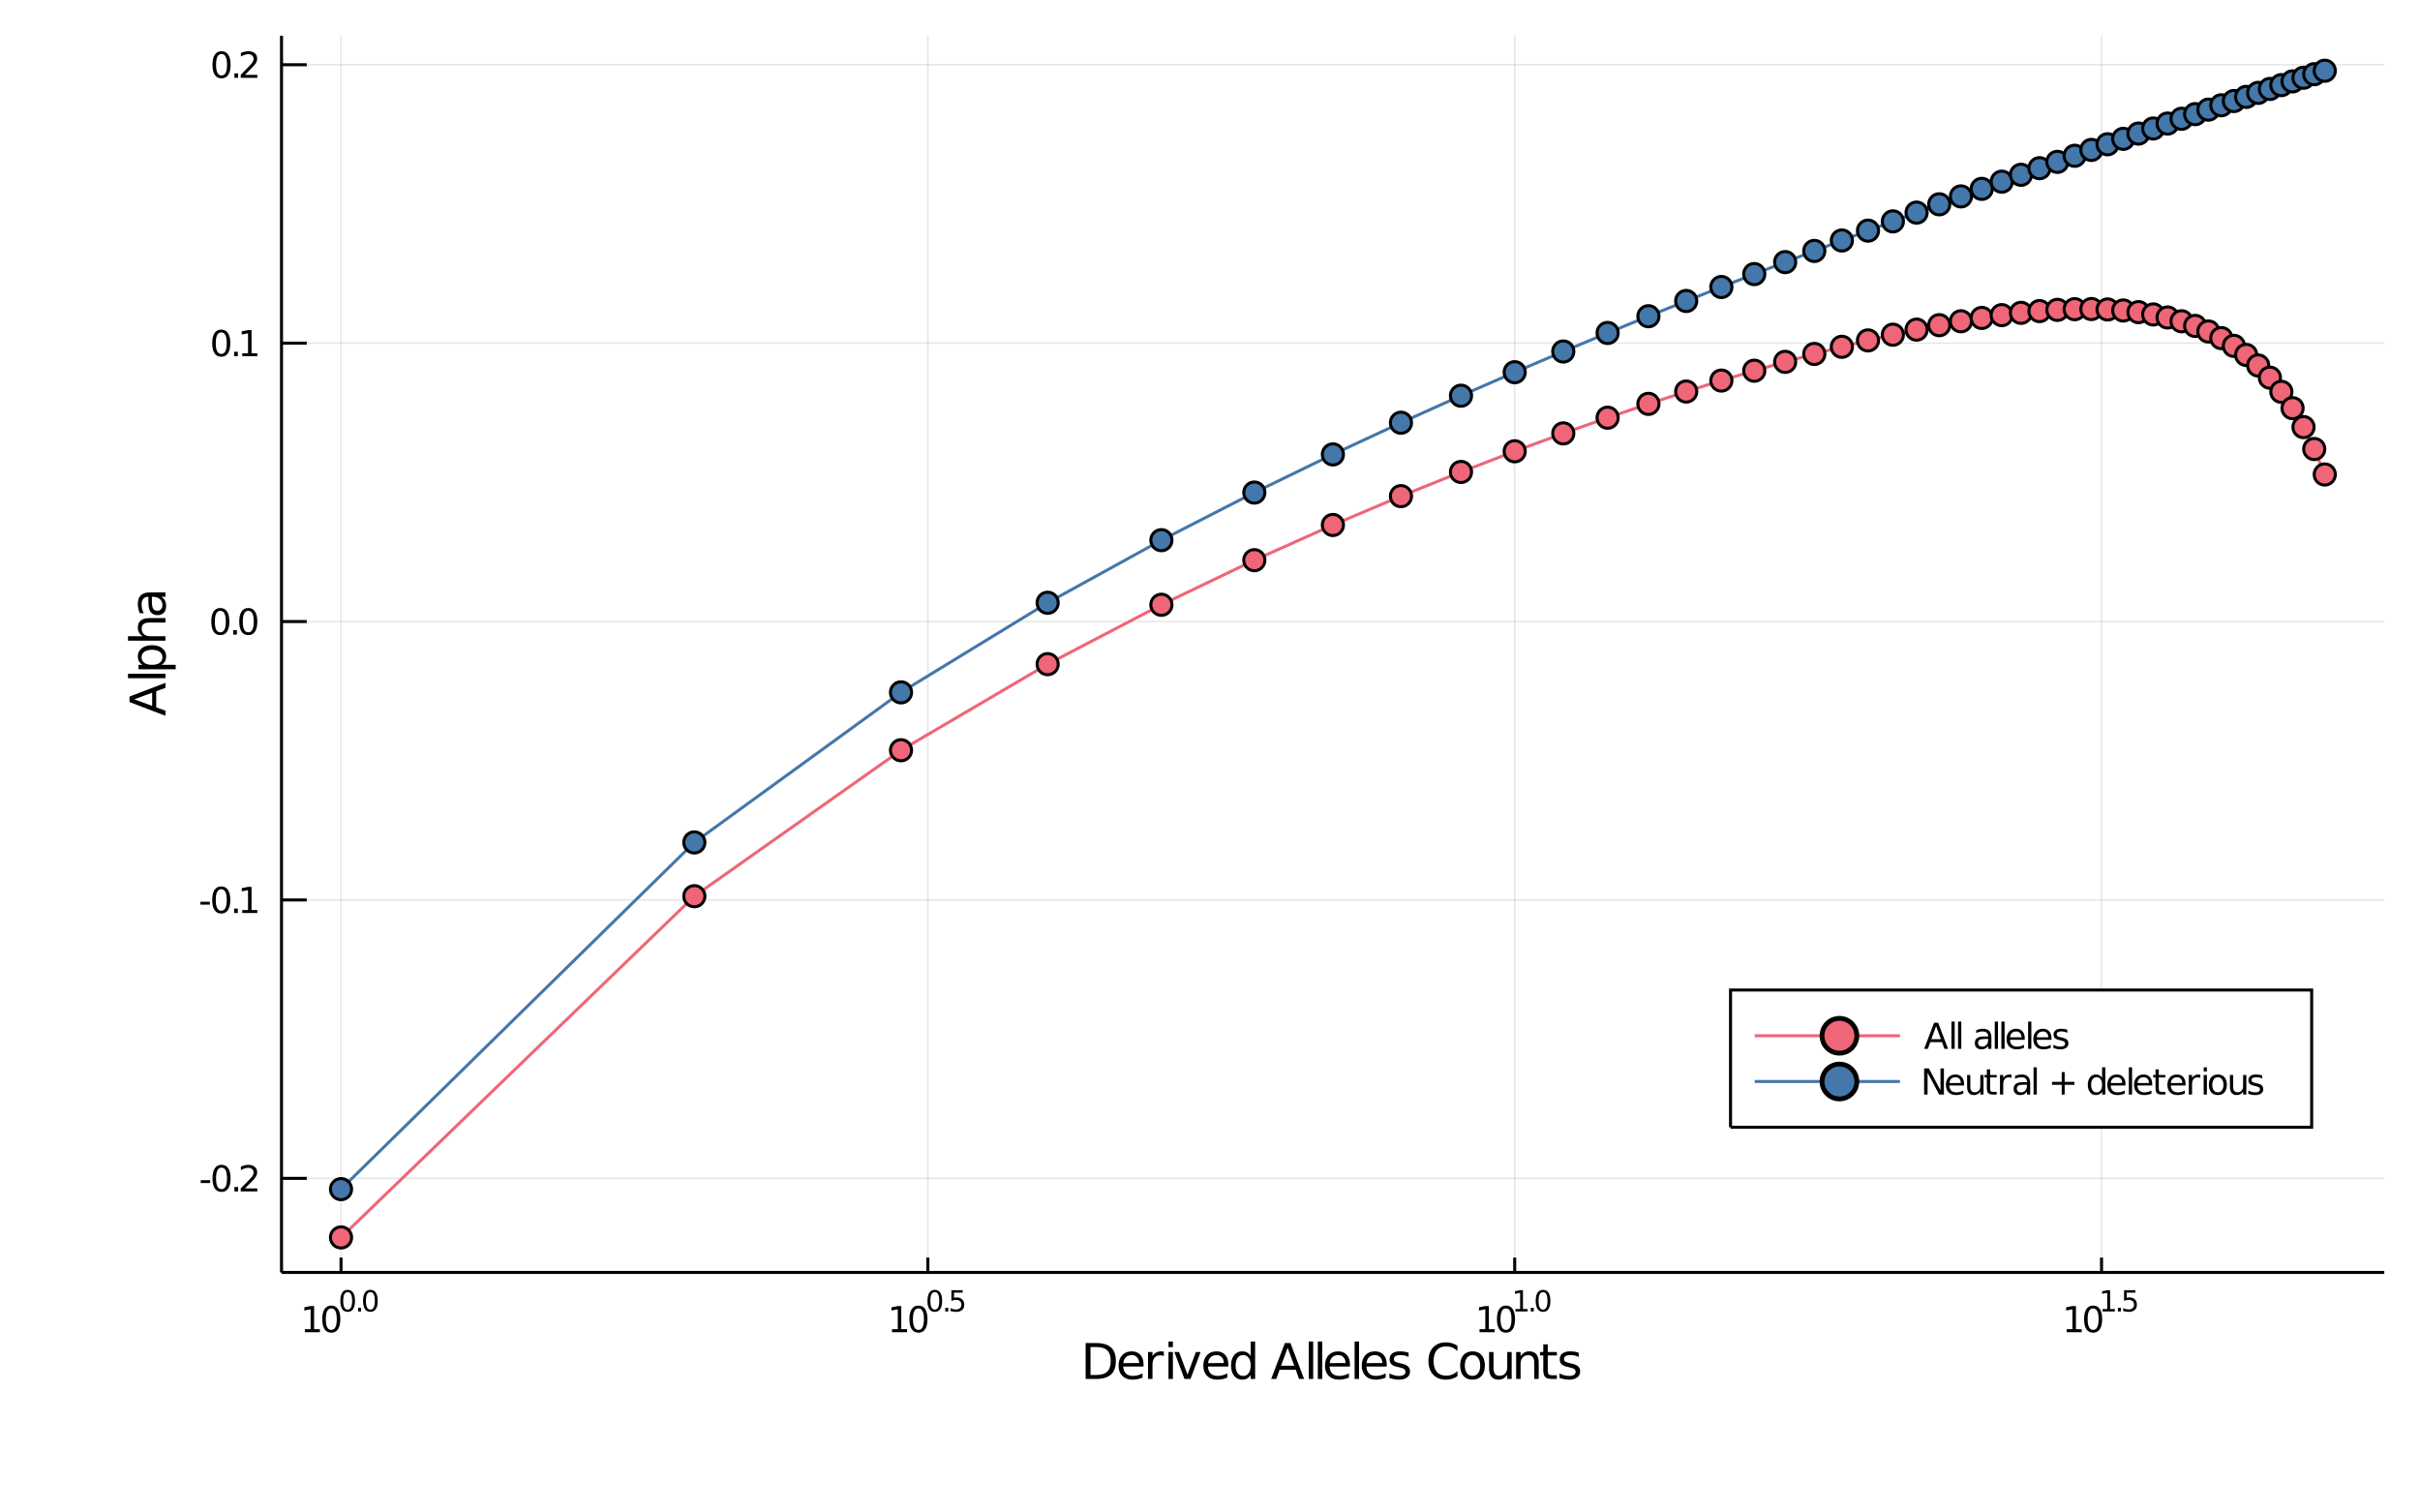 <?xml version="1.0" encoding="utf-8"?>
<svg xmlns="http://www.w3.org/2000/svg" xmlns:xlink="http://www.w3.org/1999/xlink" width="800" height="500" viewBox="0 0 3200 2000">
<rect x="0" y="0" width="3200" height="2000" fill="#333333" stroke="none"/>
<defs>
  <clipPath id="clip150">
    <rect x="0" y="0" width="3200" height="2000"/>
  </clipPath>
</defs>
<path clip-path="url(#clip150)" d="
M0 2000 L3200 2000 L3200 0 L0 0  Z
  " fill="#ffffff" fill-rule="evenodd" fill-opacity="1"/>
<defs>
  <clipPath id="clip151">
    <rect x="640" y="0" width="2241" height="2000"/>
  </clipPath>
</defs>
<path clip-path="url(#clip150)" d="
M372.254 1682.58 L3152.76 1682.58 L3152.76 47.244 L372.254 47.244  Z
  " fill="#ffffff" fill-rule="evenodd" fill-opacity="1"/>
<defs>
  <clipPath id="clip152">
    <rect x="372" y="47" width="2782" height="1636"/>
  </clipPath>
</defs>
<polyline clip-path="url(#clip152)" style="stroke:#000000; stroke-width:2; stroke-opacity:0.1; fill:none" points="
  450.947,1682.58 450.947,47.244 
  "/>
<polyline clip-path="url(#clip152)" style="stroke:#000000; stroke-width:2; stroke-opacity:0.1; fill:none" points="
  1226.93,1682.58 1226.93,47.244 
  "/>
<polyline clip-path="url(#clip152)" style="stroke:#000000; stroke-width:2; stroke-opacity:0.1; fill:none" points="
  2002.91,1682.58 2002.91,47.244 
  "/>
<polyline clip-path="url(#clip152)" style="stroke:#000000; stroke-width:2; stroke-opacity:0.1; fill:none" points="
  2778.89,1682.58 2778.89,47.244 
  "/>
<polyline clip-path="url(#clip152)" style="stroke:#000000; stroke-width:2; stroke-opacity:0.1; fill:none" points="
  372.254,1558.18 3152.76,1558.18 
  "/>
<polyline clip-path="url(#clip152)" style="stroke:#000000; stroke-width:2; stroke-opacity:0.1; fill:none" points="
  372.254,1190.04 3152.76,1190.04 
  "/>
<polyline clip-path="url(#clip152)" style="stroke:#000000; stroke-width:2; stroke-opacity:0.1; fill:none" points="
  372.254,821.895 3152.76,821.895 
  "/>
<polyline clip-path="url(#clip152)" style="stroke:#000000; stroke-width:2; stroke-opacity:0.1; fill:none" points="
  372.254,453.754 3152.76,453.754 
  "/>
<polyline clip-path="url(#clip152)" style="stroke:#000000; stroke-width:2; stroke-opacity:0.1; fill:none" points="
  372.254,85.612 3152.76,85.612 
  "/>
<polyline clip-path="url(#clip150)" style="stroke:#000000; stroke-width:4; stroke-opacity:1; fill:none" points="
  372.254,1682.58 3152.76,1682.58 
  "/>
<polyline clip-path="url(#clip150)" style="stroke:#000000; stroke-width:4; stroke-opacity:1; fill:none" points="
  372.254,1682.58 372.254,47.244 
  "/>
<polyline clip-path="url(#clip150)" style="stroke:#000000; stroke-width:4; stroke-opacity:1; fill:none" points="
  450.947,1682.58 450.947,1662.95 
  "/>
<polyline clip-path="url(#clip150)" style="stroke:#000000; stroke-width:4; stroke-opacity:1; fill:none" points="
  1226.93,1682.58 1226.93,1662.95 
  "/>
<polyline clip-path="url(#clip150)" style="stroke:#000000; stroke-width:4; stroke-opacity:1; fill:none" points="
  2002.91,1682.58 2002.91,1662.95 
  "/>
<polyline clip-path="url(#clip150)" style="stroke:#000000; stroke-width:4; stroke-opacity:1; fill:none" points="
  2778.89,1682.58 2778.89,1662.95 
  "/>
<polyline clip-path="url(#clip150)" style="stroke:#000000; stroke-width:4; stroke-opacity:1; fill:none" points="
  372.254,1558.18 405.62,1558.18 
  "/>
<polyline clip-path="url(#clip150)" style="stroke:#000000; stroke-width:4; stroke-opacity:1; fill:none" points="
  372.254,1190.04 405.62,1190.04 
  "/>
<polyline clip-path="url(#clip150)" style="stroke:#000000; stroke-width:4; stroke-opacity:1; fill:none" points="
  372.254,821.895 405.62,821.895 
  "/>
<polyline clip-path="url(#clip150)" style="stroke:#000000; stroke-width:4; stroke-opacity:1; fill:none" points="
  372.254,453.754 405.62,453.754 
  "/>
<polyline clip-path="url(#clip150)" style="stroke:#000000; stroke-width:4; stroke-opacity:1; fill:none" points="
  372.254,85.612 405.62,85.612 
  "/>
<path clip-path="url(#clip150)" d="M 0 0 M403.099 1757.65 L410.738 1757.65 L410.738 1731.28 L402.428 1732.95 L402.428 1728.69 L410.692 1727.02 L415.368 1727.02 L415.368 1757.65 L423.007 1757.65 L423.007 1761.58 L403.099 1761.58 L403.099 1757.65 Z" fill="#000000" fill-rule="evenodd" fill-opacity="1" /><path clip-path="url(#clip150)" d="M 0 0 M438.076 1730.1 Q434.465 1730.1 432.636 1733.67 Q430.831 1737.21 430.831 1744.34 Q430.831 1751.45 432.636 1755.01 Q434.465 1758.55 438.076 1758.55 Q441.71 1758.55 443.516 1755.01 Q445.344 1751.45 445.344 1744.34 Q445.344 1737.21 443.516 1733.67 Q441.71 1730.1 438.076 1730.1 M438.076 1726.4 Q443.886 1726.4 446.942 1731.01 Q450.02 1735.59 450.02 1744.34 Q450.02 1753.07 446.942 1757.67 Q443.886 1762.26 438.076 1762.26 Q432.266 1762.26 429.187 1757.67 Q426.132 1753.07 426.132 1744.34 Q426.132 1735.59 429.187 1731.01 Q432.266 1726.4 438.076 1726.4 Z" fill="#000000" fill-rule="evenodd" fill-opacity="1" /><path clip-path="url(#clip150)" d="M 0 0 M459.725 1708.6 Q456.791 1708.6 455.305 1711.49 Q453.838 1714.37 453.838 1720.16 Q453.838 1725.94 455.305 1728.83 Q456.791 1731.71 459.725 1731.71 Q462.678 1731.71 464.145 1728.83 Q465.631 1725.94 465.631 1720.16 Q465.631 1714.37 464.145 1711.49 Q462.678 1708.6 459.725 1708.6 M459.725 1705.59 Q464.446 1705.59 466.929 1709.33 Q469.43 1713.05 469.43 1720.16 Q469.43 1727.25 466.929 1731 Q464.446 1734.72 459.725 1734.72 Q455.004 1734.72 452.503 1731 Q450.02 1727.25 450.02 1720.16 Q450.02 1713.05 452.503 1709.33 Q455.004 1705.59 459.725 1705.59 Z" fill="#000000" fill-rule="evenodd" fill-opacity="1" /><path clip-path="url(#clip150)" d="M 0 0 M473.549 1729.4 L477.517 1729.4 L477.517 1734.17 L473.549 1734.17 L473.549 1729.4 Z" fill="#000000" fill-rule="evenodd" fill-opacity="1" /><path clip-path="url(#clip150)" d="M 0 0 M489.761 1708.6 Q486.827 1708.6 485.341 1711.49 Q483.874 1714.37 483.874 1720.16 Q483.874 1725.94 485.341 1728.83 Q486.827 1731.71 489.761 1731.71 Q492.714 1731.71 494.181 1728.83 Q495.667 1725.94 495.667 1720.16 Q495.667 1714.37 494.181 1711.49 Q492.714 1708.6 489.761 1708.6 M489.761 1705.59 Q494.482 1705.59 496.965 1709.33 Q499.466 1713.05 499.466 1720.16 Q499.466 1727.25 496.965 1731 Q494.482 1734.72 489.761 1734.72 Q485.04 1734.72 482.539 1731 Q480.056 1727.25 480.056 1720.16 Q480.056 1713.05 482.539 1709.33 Q485.04 1705.59 489.761 1705.59 Z" fill="#000000" fill-rule="evenodd" fill-opacity="1" /><path clip-path="url(#clip150)" d="M 0 0 M1179.48 1757.65 L1187.12 1757.65 L1187.12 1731.28 L1178.81 1732.95 L1178.81 1728.69 L1187.08 1727.02 L1191.75 1727.02 L1191.75 1757.65 L1199.39 1757.65 L1199.39 1761.58 L1179.48 1761.58 L1179.48 1757.65 Z" fill="#000000" fill-rule="evenodd" fill-opacity="1" /><path clip-path="url(#clip150)" d="M 0 0 M1214.46 1730.1 Q1210.85 1730.1 1209.02 1733.67 Q1207.21 1737.21 1207.21 1744.34 Q1207.21 1751.45 1209.02 1755.01 Q1210.85 1758.55 1214.46 1758.55 Q1218.09 1758.55 1219.9 1755.01 Q1221.73 1751.45 1221.73 1744.34 Q1221.73 1737.21 1219.9 1733.67 Q1218.09 1730.1 1214.46 1730.1 M1214.46 1726.4 Q1220.27 1726.4 1223.33 1731.01 Q1226.4 1735.59 1226.4 1744.34 Q1226.4 1753.07 1223.33 1757.67 Q1220.27 1762.26 1214.46 1762.26 Q1208.65 1762.26 1205.57 1757.67 Q1202.52 1753.07 1202.52 1744.34 Q1202.52 1735.59 1205.57 1731.01 Q1208.65 1726.4 1214.46 1726.4 Z" fill="#000000" fill-rule="evenodd" fill-opacity="1" /><path clip-path="url(#clip150)" d="M 0 0 M1236.11 1708.6 Q1233.18 1708.6 1231.69 1711.49 Q1230.22 1714.37 1230.22 1720.16 Q1230.22 1725.94 1231.69 1728.83 Q1233.18 1731.71 1236.11 1731.71 Q1239.06 1731.71 1240.53 1728.83 Q1242.01 1725.94 1242.01 1720.16 Q1242.01 1714.37 1240.53 1711.49 Q1239.06 1708.6 1236.11 1708.6 M1236.11 1705.59 Q1240.83 1705.59 1243.31 1709.33 Q1245.81 1713.05 1245.81 1720.16 Q1245.81 1727.25 1243.31 1731 Q1240.83 1734.72 1236.11 1734.72 Q1231.39 1734.72 1228.89 1731 Q1226.4 1727.25 1226.4 1720.16 Q1226.4 1713.05 1228.89 1709.33 Q1231.39 1705.59 1236.11 1705.59 Z" fill="#000000" fill-rule="evenodd" fill-opacity="1" /><path clip-path="url(#clip150)" d="M 0 0 M1249.93 1729.4 L1253.9 1729.4 L1253.9 1734.17 L1249.93 1734.17 L1249.93 1729.4 Z" fill="#000000" fill-rule="evenodd" fill-opacity="1" /><path clip-path="url(#clip150)" d="M 0 0 M1258.06 1706.09 L1272.97 1706.09 L1272.97 1709.29 L1261.54 1709.29 L1261.54 1716.18 Q1262.36 1715.89 1263.19 1715.76 Q1264.02 1715.61 1264.85 1715.61 Q1269.55 1715.61 1272.3 1718.19 Q1275.04 1720.76 1275.04 1725.17 Q1275.04 1729.7 1272.22 1732.22 Q1269.4 1734.72 1264.26 1734.72 Q1262.5 1734.72 1260.65 1734.42 Q1258.83 1734.12 1256.87 1733.52 L1256.87 1729.7 Q1258.57 1730.62 1260.37 1731.07 Q1262.18 1731.52 1264.19 1731.52 Q1267.44 1731.52 1269.34 1729.81 Q1271.24 1728.1 1271.24 1725.17 Q1271.24 1722.23 1269.34 1720.52 Q1267.44 1718.81 1264.19 1718.81 Q1262.67 1718.81 1261.14 1719.15 Q1259.64 1719.49 1258.06 1720.2 L1258.06 1706.09 Z" fill="#000000" fill-rule="evenodd" fill-opacity="1" /><path clip-path="url(#clip150)" d="M 0 0 M1956.4 1757.65 L1964.04 1757.65 L1964.04 1731.28 L1955.73 1732.95 L1955.73 1728.69 L1964 1727.02 L1968.67 1727.02 L1968.67 1757.65 L1976.31 1757.65 L1976.31 1761.58 L1956.4 1761.58 L1956.4 1757.65 Z" fill="#000000" fill-rule="evenodd" fill-opacity="1" /><path clip-path="url(#clip150)" d="M 0 0 M1991.38 1730.1 Q1987.77 1730.1 1985.94 1733.67 Q1984.13 1737.21 1984.13 1744.34 Q1984.13 1751.45 1985.94 1755.01 Q1987.77 1758.55 1991.38 1758.55 Q1995.01 1758.55 1996.82 1755.01 Q1998.65 1751.45 1998.65 1744.34 Q1998.65 1737.21 1996.82 1733.67 Q1995.01 1730.1 1991.38 1730.1 M1991.38 1726.4 Q1997.19 1726.4 2000.25 1731.01 Q2003.32 1735.59 2003.32 1744.34 Q2003.32 1753.07 2000.25 1757.67 Q1997.19 1762.26 1991.38 1762.26 Q1985.57 1762.26 1982.49 1757.67 Q1979.44 1753.07 1979.44 1744.34 Q1979.44 1735.59 1982.49 1731.01 Q1985.57 1726.4 1991.38 1726.4 Z" fill="#000000" fill-rule="evenodd" fill-opacity="1" /><path clip-path="url(#clip150)" d="M 0 0 M2003.87 1730.98 L2010.08 1730.98 L2010.08 1709.55 L2003.32 1710.91 L2003.32 1707.45 L2010.04 1706.09 L2013.84 1706.09 L2013.84 1730.98 L2020.04 1730.98 L2020.04 1734.17 L2003.87 1734.17 L2003.87 1730.98 Z" fill="#000000" fill-rule="evenodd" fill-opacity="1" /><path clip-path="url(#clip150)" d="M 0 0 M2024.16 1729.4 L2028.13 1729.4 L2028.13 1734.17 L2024.16 1734.17 L2024.16 1729.4 Z" fill="#000000" fill-rule="evenodd" fill-opacity="1" /><path clip-path="url(#clip150)" d="M 0 0 M2040.38 1708.6 Q2037.44 1708.6 2035.96 1711.49 Q2034.49 1714.37 2034.49 1720.16 Q2034.49 1725.94 2035.96 1728.83 Q2037.44 1731.71 2040.38 1731.71 Q2043.33 1731.71 2044.8 1728.83 Q2046.28 1725.94 2046.28 1720.16 Q2046.28 1714.37 2044.8 1711.49 Q2043.33 1708.6 2040.38 1708.6 M2040.38 1705.59 Q2045.1 1705.59 2047.58 1709.33 Q2050.08 1713.05 2050.08 1720.16 Q2050.08 1727.25 2047.58 1731 Q2045.1 1734.72 2040.38 1734.72 Q2035.65 1734.72 2033.15 1731 Q2030.67 1727.25 2030.67 1720.16 Q2030.67 1713.05 2033.15 1709.33 Q2035.65 1705.59 2040.38 1705.59 Z" fill="#000000" fill-rule="evenodd" fill-opacity="1" /><path clip-path="url(#clip150)" d="M 0 0 M2732.79 1757.65 L2740.43 1757.65 L2740.43 1731.28 L2732.12 1732.95 L2732.12 1728.69 L2740.38 1727.02 L2745.06 1727.02 L2745.06 1757.65 L2752.69 1757.65 L2752.69 1761.58 L2732.79 1761.58 L2732.79 1757.65 Z" fill="#000000" fill-rule="evenodd" fill-opacity="1" /><path clip-path="url(#clip150)" d="M 0 0 M2767.76 1730.1 Q2764.15 1730.1 2762.32 1733.67 Q2760.52 1737.21 2760.52 1744.34 Q2760.52 1751.45 2762.32 1755.01 Q2764.15 1758.55 2767.76 1758.55 Q2771.4 1758.55 2773.2 1755.01 Q2775.03 1751.45 2775.03 1744.34 Q2775.03 1737.21 2773.2 1733.67 Q2771.4 1730.1 2767.76 1730.1 M2767.76 1726.4 Q2773.57 1726.4 2776.63 1731.01 Q2779.71 1735.59 2779.71 1744.34 Q2779.71 1753.07 2776.63 1757.67 Q2773.57 1762.26 2767.76 1762.26 Q2761.95 1762.26 2758.88 1757.67 Q2755.82 1753.07 2755.82 1744.34 Q2755.82 1735.59 2758.88 1731.01 Q2761.95 1726.4 2767.76 1726.4 Z" fill="#000000" fill-rule="evenodd" fill-opacity="1" /><path clip-path="url(#clip150)" d="M 0 0 M2780.25 1730.98 L2786.46 1730.98 L2786.46 1709.55 L2779.71 1710.91 L2779.71 1707.45 L2786.42 1706.09 L2790.22 1706.09 L2790.22 1730.98 L2796.43 1730.98 L2796.43 1734.17 L2780.25 1734.17 L2780.25 1730.98 Z" fill="#000000" fill-rule="evenodd" fill-opacity="1" /><path clip-path="url(#clip150)" d="M 0 0 M2800.55 1729.4 L2804.52 1729.4 L2804.52 1734.17 L2800.55 1734.17 L2800.55 1729.4 Z" fill="#000000" fill-rule="evenodd" fill-opacity="1" /><path clip-path="url(#clip150)" d="M 0 0 M2808.67 1706.09 L2823.59 1706.09 L2823.59 1709.29 L2812.15 1709.29 L2812.15 1716.18 Q2812.98 1715.89 2813.81 1715.76 Q2814.63 1715.61 2815.46 1715.61 Q2820.16 1715.61 2822.91 1718.19 Q2825.66 1720.76 2825.66 1725.17 Q2825.66 1729.7 2822.83 1732.22 Q2820.01 1734.72 2814.88 1734.72 Q2813.11 1734.72 2811.27 1734.42 Q2809.44 1734.12 2807.49 1733.52 L2807.49 1729.7 Q2809.18 1730.62 2810.99 1731.07 Q2812.79 1731.52 2814.8 1731.52 Q2818.06 1731.52 2819.96 1729.81 Q2821.86 1728.1 2821.86 1725.17 Q2821.86 1722.23 2819.96 1720.52 Q2818.06 1718.81 2814.8 1718.81 Q2813.28 1718.81 2811.76 1719.15 Q2810.25 1719.49 2808.67 1720.2 L2808.67 1706.09 Z" fill="#000000" fill-rule="evenodd" fill-opacity="1" /><path clip-path="url(#clip150)" d="M 0 0 M265.393 1560.57 L277.87 1560.57 L277.87 1564.37 L265.393 1564.37 L265.393 1560.57 Z" fill="#000000" fill-rule="evenodd" fill-opacity="1" /><path clip-path="url(#clip150)" d="M 0 0 M292.939 1543.98 Q289.328 1543.98 287.499 1547.54 Q285.694 1551.08 285.694 1558.21 Q285.694 1565.32 287.499 1568.88 Q289.328 1572.43 292.939 1572.43 Q296.573 1572.43 298.379 1568.88 Q300.207 1565.32 300.207 1558.21 Q300.207 1551.08 298.379 1547.54 Q296.573 1543.98 292.939 1543.98 M292.939 1540.27 Q298.749 1540.27 301.805 1544.88 Q304.883 1549.46 304.883 1558.21 Q304.883 1566.94 301.805 1571.55 Q298.749 1576.13 292.939 1576.13 Q287.129 1576.13 284.05 1571.55 Q280.995 1566.94 280.995 1558.21 Q280.995 1549.46 284.05 1544.88 Q287.129 1540.27 292.939 1540.27 Z" fill="#000000" fill-rule="evenodd" fill-opacity="1" /><path clip-path="url(#clip150)" d="M 0 0 M309.953 1569.58 L314.837 1569.58 L314.837 1575.46 L309.953 1575.46 L309.953 1569.58 Z" fill="#000000" fill-rule="evenodd" fill-opacity="1" /><path clip-path="url(#clip150)" d="M 0 0 M323.934 1571.52 L340.254 1571.52 L340.254 1575.46 L318.309 1575.46 L318.309 1571.52 Q320.971 1568.77 325.555 1564.14 Q330.161 1559.49 331.342 1558.14 Q333.587 1555.62 334.467 1553.88 Q335.369 1552.12 335.369 1550.43 Q335.369 1547.68 333.425 1545.94 Q331.504 1544.21 328.402 1544.21 Q326.203 1544.21 323.749 1544.97 Q321.318 1545.74 318.541 1547.29 L318.541 1542.56 Q321.365 1541.43 323.818 1540.85 Q326.272 1540.27 328.309 1540.27 Q333.679 1540.27 336.874 1542.96 Q340.068 1545.64 340.068 1550.13 Q340.068 1552.26 339.258 1554.18 Q338.471 1556.08 336.365 1558.68 Q335.786 1559.35 332.684 1562.56 Q329.582 1565.76 323.934 1571.52 Z" fill="#000000" fill-rule="evenodd" fill-opacity="1" /><path clip-path="url(#clip150)" d="M 0 0 M265.022 1192.43 L277.499 1192.43 L277.499 1196.23 L265.022 1196.23 L265.022 1192.43 Z" fill="#000000" fill-rule="evenodd" fill-opacity="1" /><path clip-path="url(#clip150)" d="M 0 0 M292.569 1175.84 Q288.957 1175.84 287.129 1179.4 Q285.323 1182.94 285.323 1190.07 Q285.323 1197.18 287.129 1200.74 Q288.957 1204.28 292.569 1204.28 Q296.203 1204.28 298.008 1200.74 Q299.837 1197.18 299.837 1190.07 Q299.837 1182.94 298.008 1179.4 Q296.203 1175.84 292.569 1175.84 M292.569 1172.13 Q298.379 1172.13 301.434 1176.74 Q304.513 1181.32 304.513 1190.07 Q304.513 1198.8 301.434 1203.4 Q298.379 1207.99 292.569 1207.99 Q286.758 1207.99 283.68 1203.4 Q280.624 1198.8 280.624 1190.07 Q280.624 1181.32 283.68 1176.74 Q286.758 1172.13 292.569 1172.13 Z" fill="#000000" fill-rule="evenodd" fill-opacity="1" /><path clip-path="url(#clip150)" d="M 0 0 M309.582 1201.44 L314.467 1201.44 L314.467 1207.32 L309.582 1207.32 L309.582 1201.44 Z" fill="#000000" fill-rule="evenodd" fill-opacity="1" /><path clip-path="url(#clip150)" d="M 0 0 M320.346 1203.38 L327.985 1203.38 L327.985 1177.02 L319.675 1178.68 L319.675 1174.42 L327.939 1172.76 L332.615 1172.76 L332.615 1203.38 L340.254 1203.38 L340.254 1207.32 L320.346 1207.32 L320.346 1203.38 Z" fill="#000000" fill-rule="evenodd" fill-opacity="1" /><path clip-path="url(#clip150)" d="M 0 0 M291.342 807.694 Q287.731 807.694 285.902 811.259 Q284.096 814.8 284.096 821.93 Q284.096 829.036 285.902 832.601 Q287.731 836.143 291.342 836.143 Q294.976 836.143 296.782 832.601 Q298.61 829.036 298.61 821.93 Q298.61 814.8 296.782 811.259 Q294.976 807.694 291.342 807.694 M291.342 803.99 Q297.152 803.99 300.207 808.597 Q303.286 813.18 303.286 821.93 Q303.286 830.657 300.207 835.263 Q297.152 839.846 291.342 839.846 Q285.532 839.846 282.453 835.263 Q279.397 830.657 279.397 821.93 Q279.397 813.18 282.453 808.597 Q285.532 803.99 291.342 803.99 Z" fill="#000000" fill-rule="evenodd" fill-opacity="1" /><path clip-path="url(#clip150)" d="M 0 0 M308.356 833.296 L313.24 833.296 L313.24 839.175 L308.356 839.175 L308.356 833.296 Z" fill="#000000" fill-rule="evenodd" fill-opacity="1" /><path clip-path="url(#clip150)" d="M 0 0 M328.309 807.694 Q324.698 807.694 322.869 811.259 Q321.064 814.8 321.064 821.93 Q321.064 829.036 322.869 832.601 Q324.698 836.143 328.309 836.143 Q331.943 836.143 333.749 832.601 Q335.578 829.036 335.578 821.93 Q335.578 814.8 333.749 811.259 Q331.943 807.694 328.309 807.694 M328.309 803.99 Q334.119 803.99 337.175 808.597 Q340.254 813.18 340.254 821.93 Q340.254 830.657 337.175 835.263 Q334.119 839.846 328.309 839.846 Q322.499 839.846 319.42 835.263 Q316.365 830.657 316.365 821.93 Q316.365 813.18 319.42 808.597 Q322.499 803.99 328.309 803.99 Z" fill="#000000" fill-rule="evenodd" fill-opacity="1" /><path clip-path="url(#clip150)" d="M 0 0 M292.569 439.552 Q288.957 439.552 287.129 443.117 Q285.323 446.659 285.323 453.788 Q285.323 460.895 287.129 464.46 Q288.957 468.001 292.569 468.001 Q296.203 468.001 298.008 464.46 Q299.837 460.895 299.837 453.788 Q299.837 446.659 298.008 443.117 Q296.203 439.552 292.569 439.552 M292.569 435.849 Q298.379 435.849 301.434 440.455 Q304.513 445.039 304.513 453.788 Q304.513 462.515 301.434 467.122 Q298.379 471.705 292.569 471.705 Q286.758 471.705 283.68 467.122 Q280.624 462.515 280.624 453.788 Q280.624 445.039 283.68 440.455 Q286.758 435.849 292.569 435.849 Z" fill="#000000" fill-rule="evenodd" fill-opacity="1" /><path clip-path="url(#clip150)" d="M 0 0 M309.582 465.154 L314.467 465.154 L314.467 471.034 L309.582 471.034 L309.582 465.154 Z" fill="#000000" fill-rule="evenodd" fill-opacity="1" /><path clip-path="url(#clip150)" d="M 0 0 M320.346 467.099 L327.985 467.099 L327.985 440.733 L319.675 442.4 L319.675 438.14 L327.939 436.474 L332.615 436.474 L332.615 467.099 L340.254 467.099 L340.254 471.034 L320.346 471.034 L320.346 467.099 Z" fill="#000000" fill-rule="evenodd" fill-opacity="1" /><path clip-path="url(#clip150)" d="M 0 0 M292.939 71.411 Q289.328 71.411 287.499 74.976 Q285.694 78.517 285.694 85.647 Q285.694 92.754 287.499 96.318 Q289.328 99.86 292.939 99.86 Q296.573 99.86 298.379 96.318 Q300.207 92.754 300.207 85.647 Q300.207 78.517 298.379 74.976 Q296.573 71.411 292.939 71.411 M292.939 67.707 Q298.749 67.707 301.805 72.314 Q304.883 76.897 304.883 85.647 Q304.883 94.374 301.805 98.98 Q298.749 103.564 292.939 103.564 Q287.129 103.564 284.05 98.98 Q280.995 94.374 280.995 85.647 Q280.995 76.897 284.05 72.314 Q287.129 67.707 292.939 67.707 Z" fill="#000000" fill-rule="evenodd" fill-opacity="1" /><path clip-path="url(#clip150)" d="M 0 0 M309.953 97.013 L314.837 97.013 L314.837 102.892 L309.953 102.892 L309.953 97.013 Z" fill="#000000" fill-rule="evenodd" fill-opacity="1" /><path clip-path="url(#clip150)" d="M 0 0 M323.934 98.957 L340.254 98.957 L340.254 102.892 L318.309 102.892 L318.309 98.957 Q320.971 96.203 325.555 91.573 Q330.161 86.92 331.342 85.578 Q333.587 83.055 334.467 81.318 Q335.369 79.559 335.369 77.869 Q335.369 75.115 333.425 73.379 Q331.504 71.643 328.402 71.643 Q326.203 71.643 323.749 72.406 Q321.318 73.17 318.541 74.721 L318.541 69.999 Q321.365 68.865 323.818 68.286 Q326.272 67.707 328.309 67.707 Q333.679 67.707 336.874 70.393 Q340.068 73.078 340.068 77.568 Q340.068 79.698 339.258 81.619 Q338.471 83.517 336.365 86.11 Q335.786 86.781 332.684 89.999 Q329.582 93.193 323.934 98.957 Z" fill="#000000" fill-rule="evenodd" fill-opacity="1" /><path clip-path="url(#clip150)" d="M 0 0 M1441.99 1781.21 L1441.99 1818.16 L1449.76 1818.16 Q1459.59 1818.16 1464.14 1813.7 Q1468.73 1809.25 1468.73 1799.63 Q1468.73 1790.09 1464.14 1785.66 Q1459.59 1781.21 1449.76 1781.21 L1441.99 1781.21 M1435.56 1775.92 L1448.77 1775.92 Q1462.58 1775.92 1469.05 1781.68 Q1475.51 1787.41 1475.51 1799.63 Q1475.51 1811.92 1469.01 1817.68 Q1462.52 1823.44 1448.77 1823.44 L1435.56 1823.44 L1435.56 1775.92 Z" fill="#000000" fill-rule="evenodd" fill-opacity="1" /><path clip-path="url(#clip150)" d="M 0 0 M1512.14 1804.15 L1512.14 1807.02 L1485.21 1807.02 Q1485.6 1813.07 1488.84 1816.25 Q1492.12 1819.4 1497.95 1819.4 Q1501.32 1819.4 1504.47 1818.57 Q1507.65 1817.74 1510.77 1816.09 L1510.77 1821.63 Q1507.62 1822.96 1504.31 1823.66 Q1501 1824.36 1497.6 1824.36 Q1489.07 1824.36 1484.07 1819.4 Q1479.1 1814.43 1479.1 1805.97 Q1479.1 1797.21 1483.81 1792.09 Q1488.56 1786.93 1496.58 1786.93 Q1503.77 1786.93 1507.94 1791.58 Q1512.14 1796.2 1512.14 1804.15 M1506.29 1802.43 Q1506.22 1797.63 1503.58 1794.76 Q1500.97 1791.9 1496.64 1791.9 Q1491.74 1791.9 1488.78 1794.67 Q1485.85 1797.44 1485.41 1802.47 L1506.29 1802.43 Z" fill="#000000" fill-rule="evenodd" fill-opacity="1" /><path clip-path="url(#clip150)" d="M 0 0 M1538.94 1793.27 Q1537.95 1792.7 1536.78 1792.44 Q1535.63 1792.15 1534.23 1792.15 Q1529.27 1792.15 1526.59 1795.4 Q1523.95 1798.62 1523.95 1804.66 L1523.95 1823.44 L1518.06 1823.44 L1518.06 1787.79 L1523.95 1787.79 L1523.95 1793.33 Q1525.8 1790.09 1528.76 1788.53 Q1531.72 1786.93 1535.95 1786.93 Q1536.55 1786.93 1537.29 1787.03 Q1538.02 1787.09 1538.91 1787.25 L1538.94 1793.27 Z" fill="#000000" fill-rule="evenodd" fill-opacity="1" /><path clip-path="url(#clip150)" d="M 0 0 M1545.08 1787.79 L1550.94 1787.79 L1550.94 1823.44 L1545.08 1823.44 L1545.08 1787.79 M1545.08 1773.92 L1550.94 1773.92 L1550.94 1781.33 L1545.08 1781.33 L1545.08 1773.92 Z" fill="#000000" fill-rule="evenodd" fill-opacity="1" /><path clip-path="url(#clip150)" d="M 0 0 M1552.88 1787.79 L1559.09 1787.79 L1570.23 1817.71 L1581.37 1787.79 L1587.58 1787.79 L1574.21 1823.44 L1566.25 1823.44 L1552.88 1787.79 Z" fill="#000000" fill-rule="evenodd" fill-opacity="1" /><path clip-path="url(#clip150)" d="M 0 0 M1624.21 1804.15 L1624.21 1807.02 L1597.28 1807.02 Q1597.66 1813.07 1600.91 1816.25 Q1604.19 1819.4 1610.01 1819.4 Q1613.39 1819.4 1616.54 1818.57 Q1619.72 1817.74 1622.84 1816.09 L1622.84 1821.63 Q1619.69 1822.96 1616.38 1823.66 Q1613.07 1824.36 1609.66 1824.36 Q1601.13 1824.36 1596.14 1819.4 Q1591.17 1814.43 1591.17 1805.97 Q1591.17 1797.21 1595.88 1792.09 Q1600.62 1786.93 1608.65 1786.93 Q1615.84 1786.93 1620.01 1791.58 Q1624.21 1796.2 1624.21 1804.15 M1618.35 1802.43 Q1618.29 1797.63 1615.65 1794.76 Q1613.04 1791.9 1608.71 1791.9 Q1603.81 1791.9 1600.85 1794.67 Q1597.92 1797.44 1597.47 1802.47 L1618.35 1802.43 Z" fill="#000000" fill-rule="evenodd" fill-opacity="1" /><path clip-path="url(#clip150)" d="M 0 0 M1653.81 1793.2 L1653.81 1773.92 L1659.67 1773.92 L1659.67 1823.44 L1653.81 1823.44 L1653.81 1818.09 Q1651.96 1821.28 1649.13 1822.84 Q1646.33 1824.36 1642.38 1824.36 Q1635.92 1824.36 1631.85 1819.21 Q1627.81 1814.05 1627.81 1805.65 Q1627.81 1797.25 1631.85 1792.09 Q1635.92 1786.93 1642.38 1786.93 Q1646.33 1786.93 1649.13 1788.49 Q1651.96 1790.02 1653.81 1793.2 M1633.85 1805.65 Q1633.85 1812.11 1636.5 1815.8 Q1639.17 1819.46 1643.82 1819.46 Q1648.46 1819.46 1651.14 1815.8 Q1653.81 1812.11 1653.81 1805.65 Q1653.81 1799.19 1651.14 1795.53 Q1648.46 1791.84 1643.82 1791.84 Q1639.17 1791.84 1636.5 1795.53 Q1633.85 1799.19 1633.85 1805.65 Z" fill="#000000" fill-rule="evenodd" fill-opacity="1" /><path clip-path="url(#clip150)" d="M 0 0 M1702.67 1782.26 L1693.95 1805.9 L1711.42 1805.9 L1702.67 1782.26 M1699.04 1775.92 L1706.33 1775.92 L1724.44 1823.44 L1717.75 1823.44 L1713.43 1811.25 L1692 1811.25 L1687.68 1823.44 L1680.9 1823.44 L1699.04 1775.92 Z" fill="#000000" fill-rule="evenodd" fill-opacity="1" /><path clip-path="url(#clip150)" d="M 0 0 M1730.58 1773.92 L1736.44 1773.92 L1736.44 1823.44 L1730.58 1823.44 L1730.58 1773.92 Z" fill="#000000" fill-rule="evenodd" fill-opacity="1" /><path clip-path="url(#clip150)" d="M 0 0 M1742.58 1773.92 L1748.44 1773.92 L1748.44 1823.44 L1742.58 1823.44 L1742.58 1773.92 Z" fill="#000000" fill-rule="evenodd" fill-opacity="1" /><path clip-path="url(#clip150)" d="M 0 0 M1785.07 1804.15 L1785.07 1807.02 L1758.14 1807.02 Q1758.53 1813.07 1761.77 1816.25 Q1765.05 1819.4 1770.88 1819.4 Q1774.25 1819.4 1777.4 1818.57 Q1780.58 1817.74 1783.7 1816.09 L1783.7 1821.63 Q1780.55 1822.96 1777.24 1823.66 Q1773.93 1824.36 1770.53 1824.36 Q1762 1824.36 1757 1819.4 Q1752.03 1814.43 1752.03 1805.97 Q1752.03 1797.21 1756.74 1792.09 Q1761.49 1786.93 1769.51 1786.93 Q1776.7 1786.93 1780.87 1791.58 Q1785.07 1796.2 1785.07 1804.15 M1779.21 1802.43 Q1779.15 1797.63 1776.51 1794.76 Q1773.9 1791.9 1769.57 1791.9 Q1764.67 1791.9 1761.71 1794.67 Q1758.78 1797.44 1758.34 1802.47 L1779.21 1802.43 Z" fill="#000000" fill-rule="evenodd" fill-opacity="1" /><path clip-path="url(#clip150)" d="M 0 0 M1791.21 1773.92 L1797.07 1773.92 L1797.07 1823.44 L1791.21 1823.44 L1791.21 1773.92 Z" fill="#000000" fill-rule="evenodd" fill-opacity="1" /><path clip-path="url(#clip150)" d="M 0 0 M1833.71 1804.15 L1833.71 1807.02 L1806.78 1807.02 Q1807.16 1813.07 1810.41 1816.25 Q1813.68 1819.4 1819.51 1819.4 Q1822.88 1819.4 1826.03 1818.57 Q1829.22 1817.74 1832.34 1816.09 L1832.34 1821.63 Q1829.19 1822.96 1825.88 1823.66 Q1822.57 1824.36 1819.16 1824.36 Q1810.63 1824.36 1805.63 1819.4 Q1800.67 1814.43 1800.67 1805.97 Q1800.67 1797.21 1805.38 1792.09 Q1810.12 1786.93 1818.14 1786.93 Q1825.33 1786.93 1829.5 1791.58 Q1833.71 1796.2 1833.71 1804.15 M1827.85 1802.43 Q1827.79 1797.63 1825.14 1794.76 Q1822.53 1791.9 1818.2 1791.9 Q1813.3 1791.9 1810.34 1794.67 Q1807.41 1797.44 1806.97 1802.47 L1827.85 1802.43 Z" fill="#000000" fill-rule="evenodd" fill-opacity="1" /><path clip-path="url(#clip150)" d="M 0 0 M1862.57 1788.84 L1862.57 1794.38 Q1860.09 1793.11 1857.42 1792.47 Q1854.74 1791.84 1851.88 1791.84 Q1847.52 1791.84 1845.32 1793.17 Q1843.16 1794.51 1843.16 1797.18 Q1843.16 1799.22 1844.72 1800.4 Q1846.28 1801.54 1850.99 1802.59 L1852.99 1803.04 Q1859.23 1804.38 1861.84 1806.83 Q1864.48 1809.25 1864.48 1813.61 Q1864.48 1818.57 1860.54 1821.47 Q1856.62 1824.36 1849.75 1824.36 Q1846.88 1824.36 1843.76 1823.79 Q1840.68 1823.25 1837.24 1822.14 L1837.24 1816.09 Q1840.48 1817.78 1843.64 1818.64 Q1846.79 1819.46 1849.87 1819.46 Q1854.01 1819.46 1856.24 1818.06 Q1858.47 1816.63 1858.47 1814.05 Q1858.47 1811.67 1856.84 1810.39 Q1855.25 1809.12 1849.81 1807.94 L1847.77 1807.46 Q1842.33 1806.32 1839.91 1803.96 Q1837.49 1801.58 1837.49 1797.44 Q1837.49 1792.41 1841.06 1789.67 Q1844.62 1786.93 1851.18 1786.93 Q1854.43 1786.93 1857.29 1787.41 Q1860.15 1787.89 1862.57 1788.84 Z" fill="#000000" fill-rule="evenodd" fill-opacity="1" /><path clip-path="url(#clip150)" d="M 0 0 M1927.19 1779.58 L1927.19 1786.36 Q1923.94 1783.34 1920.25 1781.84 Q1916.59 1780.35 1912.45 1780.35 Q1904.3 1780.35 1899.97 1785.34 Q1895.64 1790.31 1895.64 1799.73 Q1895.64 1809.12 1899.97 1814.12 Q1904.3 1819.08 1912.45 1819.08 Q1916.59 1819.08 1920.25 1817.59 Q1923.94 1816.09 1927.19 1813.07 L1927.19 1819.78 Q1923.81 1822.07 1920.02 1823.22 Q1916.27 1824.36 1912.07 1824.36 Q1901.28 1824.36 1895.07 1817.78 Q1888.86 1811.16 1888.86 1799.73 Q1888.86 1788.27 1895.07 1781.68 Q1901.28 1775.06 1912.07 1775.06 Q1916.33 1775.06 1920.09 1776.21 Q1923.88 1777.32 1927.19 1779.58 Z" fill="#000000" fill-rule="evenodd" fill-opacity="1" /><path clip-path="url(#clip150)" d="M 0 0 M1947.14 1791.9 Q1942.43 1791.9 1939.69 1795.59 Q1936.96 1799.25 1936.96 1805.65 Q1936.96 1812.05 1939.66 1815.74 Q1942.4 1819.4 1947.14 1819.4 Q1951.82 1819.4 1954.56 1815.71 Q1957.3 1812.02 1957.3 1805.65 Q1957.3 1799.32 1954.56 1795.62 Q1951.82 1791.9 1947.14 1791.9 M1947.14 1786.93 Q1954.78 1786.93 1959.14 1791.9 Q1963.5 1796.86 1963.5 1805.65 Q1963.5 1814.4 1959.14 1819.4 Q1954.78 1824.36 1947.14 1824.36 Q1939.47 1824.36 1935.11 1819.4 Q1930.78 1814.4 1930.78 1805.65 Q1930.78 1796.86 1935.11 1791.9 Q1939.47 1786.93 1947.14 1786.93 Z" fill="#000000" fill-rule="evenodd" fill-opacity="1" /><path clip-path="url(#clip150)" d="M 0 0 M1969.04 1809.37 L1969.04 1787.79 L1974.9 1787.79 L1974.9 1809.15 Q1974.9 1814.21 1976.87 1816.76 Q1978.84 1819.27 1982.79 1819.27 Q1987.53 1819.27 1990.27 1816.25 Q1993.04 1813.22 1993.04 1808 L1993.04 1787.79 L1998.9 1787.79 L1998.9 1823.44 L1993.04 1823.44 L1993.04 1817.97 Q1990.91 1821.21 1988.07 1822.8 Q1985.27 1824.36 1981.55 1824.36 Q1975.41 1824.36 1972.22 1820.55 Q1969.04 1816.73 1969.04 1809.37 M1983.78 1786.93 L1983.78 1786.93 Z" fill="#000000" fill-rule="evenodd" fill-opacity="1" /><path clip-path="url(#clip150)" d="M 0 0 M2034.67 1801.93 L2034.67 1823.44 L2028.81 1823.44 L2028.81 1802.12 Q2028.81 1797.06 2026.84 1794.54 Q2024.87 1792.03 2020.92 1792.03 Q2016.18 1792.03 2013.44 1795.05 Q2010.7 1798.07 2010.7 1803.29 L2010.7 1823.44 L2004.82 1823.44 L2004.82 1787.79 L2010.7 1787.79 L2010.7 1793.33 Q2012.8 1790.12 2015.64 1788.53 Q2018.5 1786.93 2022.23 1786.93 Q2028.37 1786.93 2031.52 1790.75 Q2034.67 1794.54 2034.67 1801.93 Z" fill="#000000" fill-rule="evenodd" fill-opacity="1" /><path clip-path="url(#clip150)" d="M 0 0 M2046.61 1777.67 L2046.61 1787.79 L2058.67 1787.79 L2058.67 1792.35 L2046.61 1792.35 L2046.61 1811.7 Q2046.61 1816.06 2047.78 1817.3 Q2048.99 1818.54 2052.65 1818.54 L2058.67 1818.54 L2058.67 1823.44 L2052.65 1823.44 Q2045.87 1823.44 2043.3 1820.93 Q2040.72 1818.38 2040.72 1811.7 L2040.72 1792.35 L2036.42 1792.35 L2036.42 1787.79 L2040.72 1787.79 L2040.72 1777.67 L2046.61 1777.67 Z" fill="#000000" fill-rule="evenodd" fill-opacity="1" /><path clip-path="url(#clip150)" d="M 0 0 M2087.54 1788.84 L2087.54 1794.38 Q2085.06 1793.11 2082.38 1792.47 Q2079.71 1791.84 2076.84 1791.84 Q2072.48 1791.84 2070.29 1793.17 Q2068.12 1794.51 2068.12 1797.18 Q2068.12 1799.22 2069.68 1800.4 Q2071.24 1801.54 2075.95 1802.59 L2077.96 1803.04 Q2084.2 1804.38 2086.81 1806.83 Q2089.45 1809.25 2089.45 1813.61 Q2089.45 1818.57 2085.5 1821.47 Q2081.59 1824.36 2074.71 1824.36 Q2071.85 1824.36 2068.73 1823.79 Q2065.64 1823.25 2062.2 1822.14 L2062.2 1816.09 Q2065.45 1817.78 2068.6 1818.64 Q2071.75 1819.46 2074.84 1819.46 Q2078.98 1819.46 2081.2 1818.06 Q2083.43 1816.63 2083.43 1814.05 Q2083.43 1811.67 2081.81 1810.39 Q2080.22 1809.12 2074.77 1807.94 L2072.74 1807.46 Q2067.29 1806.32 2064.88 1803.96 Q2062.46 1801.58 2062.46 1797.44 Q2062.46 1792.41 2066.02 1789.67 Q2069.59 1786.93 2076.14 1786.93 Q2079.39 1786.93 2082.25 1787.41 Q2085.12 1787.89 2087.54 1788.84 Z" fill="#000000" fill-rule="evenodd" fill-opacity="1" /><path clip-path="url(#clip150)" d="M 0 0 M177.58 924.717 L201.229 933.438 L201.229 915.964 L177.58 924.717 M171.246 928.345 L171.246 921.056 L218.766 902.946 L218.766 909.63 L206.576 913.959 L206.576 935.379 L218.766 939.708 L218.766 946.487 L171.246 928.345 Z" fill="#000000" fill-rule="evenodd" fill-opacity="1" /><path clip-path="url(#clip150)" d="M 0 0 M169.241 896.803 L169.241 890.947 L218.766 890.947 L218.766 896.803 L169.241 896.803 Z" fill="#000000" fill-rule="evenodd" fill-opacity="1" /><path clip-path="url(#clip150)" d="M 0 0 M213.419 879.138 L232.325 879.138 L232.325 885.026 L183.118 885.026 L183.118 879.138 L188.529 879.138 Q185.346 877.292 183.819 874.491 Q182.259 871.658 182.259 867.744 Q182.259 861.251 187.415 857.208 Q192.572 853.134 200.974 853.134 Q209.377 853.134 214.533 857.208 Q219.689 861.251 219.689 867.744 Q219.689 871.658 218.162 874.491 Q216.602 877.292 213.419 879.138 M200.974 859.214 Q194.513 859.214 190.853 861.887 Q187.161 864.529 187.161 869.176 Q187.161 873.823 190.853 876.496 Q194.513 879.138 200.974 879.138 Q207.435 879.138 211.128 876.496 Q214.788 873.823 214.788 869.176 Q214.788 864.529 211.128 861.887 Q207.435 859.214 200.974 859.214 Z" fill="#000000" fill-rule="evenodd" fill-opacity="1" /><path clip-path="url(#clip150)" d="M 0 0 M197.25 817.359 L218.766 817.359 L218.766 823.215 L197.441 823.215 Q192.381 823.215 189.866 825.189 Q187.352 827.162 187.352 831.109 Q187.352 835.851 190.375 838.589 Q193.399 841.326 198.619 841.326 L218.766 841.326 L218.766 847.214 L169.241 847.214 L169.241 841.326 L188.657 841.326 Q185.442 839.225 183.851 836.392 Q182.259 833.528 182.259 829.804 Q182.259 823.661 186.079 820.51 Q189.866 817.359 197.25 817.359 Z" fill="#000000" fill-rule="evenodd" fill-opacity="1" /><path clip-path="url(#clip150)" d="M 0 0 M200.847 795.015 Q200.847 802.113 202.47 804.85 Q204.093 807.588 208.008 807.588 Q211.128 807.588 212.974 805.551 Q214.788 803.482 214.788 799.949 Q214.788 795.079 211.35 792.151 Q207.881 789.191 202.152 789.191 L200.847 789.191 L200.847 795.015 M198.428 783.334 L218.766 783.334 L218.766 789.191 L213.356 789.191 Q216.602 791.196 218.162 794.188 Q219.689 797.18 219.689 801.508 Q219.689 806.983 216.634 810.229 Q213.547 813.444 208.39 813.444 Q202.375 813.444 199.319 809.434 Q196.264 805.391 196.264 797.403 L196.264 789.191 L195.691 789.191 Q191.649 789.191 189.452 791.864 Q187.224 794.506 187.224 799.312 Q187.224 802.368 187.956 805.264 Q188.688 808.161 190.153 810.834 L184.742 810.834 Q183.5 807.619 182.896 804.596 Q182.259 801.572 182.259 798.707 Q182.259 790.973 186.27 787.154 Q190.28 783.334 198.428 783.334 Z" fill="#000000" fill-rule="evenodd" fill-opacity="1" /><polyline clip-path="url(#clip152)" style="stroke:#ee6677; stroke-width:4; stroke-opacity:1; fill:none" points="
  450.947,1636.29 918.133,1185.07 1191.42,992.049 1385.32,878.239 1535.72,799.704 1658.61,740.762 1762.5,694.179 1852.51,656.058 1931.89,624.078 2002.91,596.753 
  2067.15,573.076 2125.79,552.34 2179.74,534.028 2229.69,517.753 2276.19,503.221 2319.69,490.202 2360.55,478.514 2399.08,468.014 2435.52,458.586 2470.09,450.136 
  2502.98,442.589 2534.33,435.885 2564.29,429.977 2592.98,424.826 2620.49,420.405 2646.93,416.695 2672.37,413.684 2696.88,411.368 2720.53,409.749 2743.38,408.839 
  2765.48,408.653 2786.88,409.217 2807.62,410.566 2827.74,412.742 2847.28,415.798 2866.27,419.8 2884.73,424.826 2902.71,430.971 2920.21,438.346 2937.28,447.088 
  2953.92,457.355 2970.16,469.34 2986.02,483.269 3001.52,499.416 3016.67,518.106 3031.48,539.731 3045.97,564.761 3060.16,593.764 3074.06,627.419 
  "/>
<circle clip-path="url(#clip152)" cx="450.947" cy="1636.29" r="14" fill="#ee6677" fill-rule="evenodd" fill-opacity="1" stroke="#000000" stroke-opacity="1" stroke-width="4"/>
<circle clip-path="url(#clip152)" cx="918.133" cy="1185.07" r="14" fill="#ee6677" fill-rule="evenodd" fill-opacity="1" stroke="#000000" stroke-opacity="1" stroke-width="4"/>
<circle clip-path="url(#clip152)" cx="1191.42" cy="992.049" r="14" fill="#ee6677" fill-rule="evenodd" fill-opacity="1" stroke="#000000" stroke-opacity="1" stroke-width="4"/>
<circle clip-path="url(#clip152)" cx="1385.32" cy="878.239" r="14" fill="#ee6677" fill-rule="evenodd" fill-opacity="1" stroke="#000000" stroke-opacity="1" stroke-width="4"/>
<circle clip-path="url(#clip152)" cx="1535.72" cy="799.704" r="14" fill="#ee6677" fill-rule="evenodd" fill-opacity="1" stroke="#000000" stroke-opacity="1" stroke-width="4"/>
<circle clip-path="url(#clip152)" cx="1658.61" cy="740.762" r="14" fill="#ee6677" fill-rule="evenodd" fill-opacity="1" stroke="#000000" stroke-opacity="1" stroke-width="4"/>
<circle clip-path="url(#clip152)" cx="1762.5" cy="694.179" r="14" fill="#ee6677" fill-rule="evenodd" fill-opacity="1" stroke="#000000" stroke-opacity="1" stroke-width="4"/>
<circle clip-path="url(#clip152)" cx="1852.51" cy="656.058" r="14" fill="#ee6677" fill-rule="evenodd" fill-opacity="1" stroke="#000000" stroke-opacity="1" stroke-width="4"/>
<circle clip-path="url(#clip152)" cx="1931.89" cy="624.078" r="14" fill="#ee6677" fill-rule="evenodd" fill-opacity="1" stroke="#000000" stroke-opacity="1" stroke-width="4"/>
<circle clip-path="url(#clip152)" cx="2002.91" cy="596.753" r="14" fill="#ee6677" fill-rule="evenodd" fill-opacity="1" stroke="#000000" stroke-opacity="1" stroke-width="4"/>
<circle clip-path="url(#clip152)" cx="2067.15" cy="573.076" r="14" fill="#ee6677" fill-rule="evenodd" fill-opacity="1" stroke="#000000" stroke-opacity="1" stroke-width="4"/>
<circle clip-path="url(#clip152)" cx="2125.79" cy="552.34" r="14" fill="#ee6677" fill-rule="evenodd" fill-opacity="1" stroke="#000000" stroke-opacity="1" stroke-width="4"/>
<circle clip-path="url(#clip152)" cx="2179.74" cy="534.028" r="14" fill="#ee6677" fill-rule="evenodd" fill-opacity="1" stroke="#000000" stroke-opacity="1" stroke-width="4"/>
<circle clip-path="url(#clip152)" cx="2229.69" cy="517.753" r="14" fill="#ee6677" fill-rule="evenodd" fill-opacity="1" stroke="#000000" stroke-opacity="1" stroke-width="4"/>
<circle clip-path="url(#clip152)" cx="2276.19" cy="503.221" r="14" fill="#ee6677" fill-rule="evenodd" fill-opacity="1" stroke="#000000" stroke-opacity="1" stroke-width="4"/>
<circle clip-path="url(#clip152)" cx="2319.69" cy="490.202" r="14" fill="#ee6677" fill-rule="evenodd" fill-opacity="1" stroke="#000000" stroke-opacity="1" stroke-width="4"/>
<circle clip-path="url(#clip152)" cx="2360.55" cy="478.514" r="14" fill="#ee6677" fill-rule="evenodd" fill-opacity="1" stroke="#000000" stroke-opacity="1" stroke-width="4"/>
<circle clip-path="url(#clip152)" cx="2399.08" cy="468.014" r="14" fill="#ee6677" fill-rule="evenodd" fill-opacity="1" stroke="#000000" stroke-opacity="1" stroke-width="4"/>
<circle clip-path="url(#clip152)" cx="2435.52" cy="458.586" r="14" fill="#ee6677" fill-rule="evenodd" fill-opacity="1" stroke="#000000" stroke-opacity="1" stroke-width="4"/>
<circle clip-path="url(#clip152)" cx="2470.09" cy="450.136" r="14" fill="#ee6677" fill-rule="evenodd" fill-opacity="1" stroke="#000000" stroke-opacity="1" stroke-width="4"/>
<circle clip-path="url(#clip152)" cx="2502.98" cy="442.589" r="14" fill="#ee6677" fill-rule="evenodd" fill-opacity="1" stroke="#000000" stroke-opacity="1" stroke-width="4"/>
<circle clip-path="url(#clip152)" cx="2534.33" cy="435.885" r="14" fill="#ee6677" fill-rule="evenodd" fill-opacity="1" stroke="#000000" stroke-opacity="1" stroke-width="4"/>
<circle clip-path="url(#clip152)" cx="2564.29" cy="429.977" r="14" fill="#ee6677" fill-rule="evenodd" fill-opacity="1" stroke="#000000" stroke-opacity="1" stroke-width="4"/>
<circle clip-path="url(#clip152)" cx="2592.98" cy="424.826" r="14" fill="#ee6677" fill-rule="evenodd" fill-opacity="1" stroke="#000000" stroke-opacity="1" stroke-width="4"/>
<circle clip-path="url(#clip152)" cx="2620.49" cy="420.405" r="14" fill="#ee6677" fill-rule="evenodd" fill-opacity="1" stroke="#000000" stroke-opacity="1" stroke-width="4"/>
<circle clip-path="url(#clip152)" cx="2646.93" cy="416.695" r="14" fill="#ee6677" fill-rule="evenodd" fill-opacity="1" stroke="#000000" stroke-opacity="1" stroke-width="4"/>
<circle clip-path="url(#clip152)" cx="2672.37" cy="413.684" r="14" fill="#ee6677" fill-rule="evenodd" fill-opacity="1" stroke="#000000" stroke-opacity="1" stroke-width="4"/>
<circle clip-path="url(#clip152)" cx="2696.88" cy="411.368" r="14" fill="#ee6677" fill-rule="evenodd" fill-opacity="1" stroke="#000000" stroke-opacity="1" stroke-width="4"/>
<circle clip-path="url(#clip152)" cx="2720.53" cy="409.749" r="14" fill="#ee6677" fill-rule="evenodd" fill-opacity="1" stroke="#000000" stroke-opacity="1" stroke-width="4"/>
<circle clip-path="url(#clip152)" cx="2743.38" cy="408.839" r="14" fill="#ee6677" fill-rule="evenodd" fill-opacity="1" stroke="#000000" stroke-opacity="1" stroke-width="4"/>
<circle clip-path="url(#clip152)" cx="2765.48" cy="408.653" r="14" fill="#ee6677" fill-rule="evenodd" fill-opacity="1" stroke="#000000" stroke-opacity="1" stroke-width="4"/>
<circle clip-path="url(#clip152)" cx="2786.88" cy="409.217" r="14" fill="#ee6677" fill-rule="evenodd" fill-opacity="1" stroke="#000000" stroke-opacity="1" stroke-width="4"/>
<circle clip-path="url(#clip152)" cx="2807.62" cy="410.566" r="14" fill="#ee6677" fill-rule="evenodd" fill-opacity="1" stroke="#000000" stroke-opacity="1" stroke-width="4"/>
<circle clip-path="url(#clip152)" cx="2827.74" cy="412.742" r="14" fill="#ee6677" fill-rule="evenodd" fill-opacity="1" stroke="#000000" stroke-opacity="1" stroke-width="4"/>
<circle clip-path="url(#clip152)" cx="2847.28" cy="415.798" r="14" fill="#ee6677" fill-rule="evenodd" fill-opacity="1" stroke="#000000" stroke-opacity="1" stroke-width="4"/>
<circle clip-path="url(#clip152)" cx="2866.27" cy="419.8" r="14" fill="#ee6677" fill-rule="evenodd" fill-opacity="1" stroke="#000000" stroke-opacity="1" stroke-width="4"/>
<circle clip-path="url(#clip152)" cx="2884.73" cy="424.826" r="14" fill="#ee6677" fill-rule="evenodd" fill-opacity="1" stroke="#000000" stroke-opacity="1" stroke-width="4"/>
<circle clip-path="url(#clip152)" cx="2902.71" cy="430.971" r="14" fill="#ee6677" fill-rule="evenodd" fill-opacity="1" stroke="#000000" stroke-opacity="1" stroke-width="4"/>
<circle clip-path="url(#clip152)" cx="2920.21" cy="438.346" r="14" fill="#ee6677" fill-rule="evenodd" fill-opacity="1" stroke="#000000" stroke-opacity="1" stroke-width="4"/>
<circle clip-path="url(#clip152)" cx="2937.28" cy="447.088" r="14" fill="#ee6677" fill-rule="evenodd" fill-opacity="1" stroke="#000000" stroke-opacity="1" stroke-width="4"/>
<circle clip-path="url(#clip152)" cx="2953.92" cy="457.355" r="14" fill="#ee6677" fill-rule="evenodd" fill-opacity="1" stroke="#000000" stroke-opacity="1" stroke-width="4"/>
<circle clip-path="url(#clip152)" cx="2970.16" cy="469.34" r="14" fill="#ee6677" fill-rule="evenodd" fill-opacity="1" stroke="#000000" stroke-opacity="1" stroke-width="4"/>
<circle clip-path="url(#clip152)" cx="2986.02" cy="483.269" r="14" fill="#ee6677" fill-rule="evenodd" fill-opacity="1" stroke="#000000" stroke-opacity="1" stroke-width="4"/>
<circle clip-path="url(#clip152)" cx="3001.52" cy="499.416" r="14" fill="#ee6677" fill-rule="evenodd" fill-opacity="1" stroke="#000000" stroke-opacity="1" stroke-width="4"/>
<circle clip-path="url(#clip152)" cx="3016.67" cy="518.106" r="14" fill="#ee6677" fill-rule="evenodd" fill-opacity="1" stroke="#000000" stroke-opacity="1" stroke-width="4"/>
<circle clip-path="url(#clip152)" cx="3031.48" cy="539.731" r="14" fill="#ee6677" fill-rule="evenodd" fill-opacity="1" stroke="#000000" stroke-opacity="1" stroke-width="4"/>
<circle clip-path="url(#clip152)" cx="3045.97" cy="564.761" r="14" fill="#ee6677" fill-rule="evenodd" fill-opacity="1" stroke="#000000" stroke-opacity="1" stroke-width="4"/>
<circle clip-path="url(#clip152)" cx="3060.16" cy="593.764" r="14" fill="#ee6677" fill-rule="evenodd" fill-opacity="1" stroke="#000000" stroke-opacity="1" stroke-width="4"/>
<circle clip-path="url(#clip152)" cx="3074.06" cy="627.419" r="14" fill="#ee6677" fill-rule="evenodd" fill-opacity="1" stroke="#000000" stroke-opacity="1" stroke-width="4"/>
<polyline clip-path="url(#clip152)" style="stroke:#4477aa; stroke-width:4; stroke-opacity:1; fill:none" points="
  450.947,1572.43 918.133,1113.97 1191.42,915.528 1385.32,797.07 1535.72,714.29 1658.61,651.339 1762.5,600.887 1852.51,558.981 1931.89,523.259 2002.91,492.204 
  2067.15,464.787 2125.79,440.28 2179.74,418.15 2229.69,397.995 2276.19,379.505 2319.69,362.437 2360.55,346.597 2399.08,331.826 2435.52,317.995 2470.09,304.996 
  2502.98,292.738 2534.33,281.144 2564.29,270.149 2592.98,259.696 2620.49,249.735 2646.93,240.225 2672.37,231.127 2696.88,222.408 2720.53,214.04 2743.38,205.995 
  2765.48,198.251 2786.88,190.787 2807.62,183.584 2827.74,176.624 2847.28,169.893 2866.27,163.375 2884.73,157.06 2902.71,150.934 2920.21,144.987 2937.28,139.209 
  2953.92,133.591 2970.16,128.125 2986.02,122.803 3001.52,117.618 3016.67,112.562 3031.48,107.631 3045.97,102.818 3060.16,98.118 3074.06,93.527 
  "/>
<circle clip-path="url(#clip152)" cx="450.947" cy="1572.43" r="14" fill="#4477aa" fill-rule="evenodd" fill-opacity="1" stroke="#000000" stroke-opacity="1" stroke-width="4"/>
<circle clip-path="url(#clip152)" cx="918.133" cy="1113.97" r="14" fill="#4477aa" fill-rule="evenodd" fill-opacity="1" stroke="#000000" stroke-opacity="1" stroke-width="4"/>
<circle clip-path="url(#clip152)" cx="1191.42" cy="915.528" r="14" fill="#4477aa" fill-rule="evenodd" fill-opacity="1" stroke="#000000" stroke-opacity="1" stroke-width="4"/>
<circle clip-path="url(#clip152)" cx="1385.32" cy="797.07" r="14" fill="#4477aa" fill-rule="evenodd" fill-opacity="1" stroke="#000000" stroke-opacity="1" stroke-width="4"/>
<circle clip-path="url(#clip152)" cx="1535.72" cy="714.29" r="14" fill="#4477aa" fill-rule="evenodd" fill-opacity="1" stroke="#000000" stroke-opacity="1" stroke-width="4"/>
<circle clip-path="url(#clip152)" cx="1658.61" cy="651.339" r="14" fill="#4477aa" fill-rule="evenodd" fill-opacity="1" stroke="#000000" stroke-opacity="1" stroke-width="4"/>
<circle clip-path="url(#clip152)" cx="1762.5" cy="600.887" r="14" fill="#4477aa" fill-rule="evenodd" fill-opacity="1" stroke="#000000" stroke-opacity="1" stroke-width="4"/>
<circle clip-path="url(#clip152)" cx="1852.51" cy="558.981" r="14" fill="#4477aa" fill-rule="evenodd" fill-opacity="1" stroke="#000000" stroke-opacity="1" stroke-width="4"/>
<circle clip-path="url(#clip152)" cx="1931.89" cy="523.259" r="14" fill="#4477aa" fill-rule="evenodd" fill-opacity="1" stroke="#000000" stroke-opacity="1" stroke-width="4"/>
<circle clip-path="url(#clip152)" cx="2002.91" cy="492.204" r="14" fill="#4477aa" fill-rule="evenodd" fill-opacity="1" stroke="#000000" stroke-opacity="1" stroke-width="4"/>
<circle clip-path="url(#clip152)" cx="2067.15" cy="464.787" r="14" fill="#4477aa" fill-rule="evenodd" fill-opacity="1" stroke="#000000" stroke-opacity="1" stroke-width="4"/>
<circle clip-path="url(#clip152)" cx="2125.79" cy="440.28" r="14" fill="#4477aa" fill-rule="evenodd" fill-opacity="1" stroke="#000000" stroke-opacity="1" stroke-width="4"/>
<circle clip-path="url(#clip152)" cx="2179.74" cy="418.15" r="14" fill="#4477aa" fill-rule="evenodd" fill-opacity="1" stroke="#000000" stroke-opacity="1" stroke-width="4"/>
<circle clip-path="url(#clip152)" cx="2229.69" cy="397.995" r="14" fill="#4477aa" fill-rule="evenodd" fill-opacity="1" stroke="#000000" stroke-opacity="1" stroke-width="4"/>
<circle clip-path="url(#clip152)" cx="2276.19" cy="379.505" r="14" fill="#4477aa" fill-rule="evenodd" fill-opacity="1" stroke="#000000" stroke-opacity="1" stroke-width="4"/>
<circle clip-path="url(#clip152)" cx="2319.69" cy="362.437" r="14" fill="#4477aa" fill-rule="evenodd" fill-opacity="1" stroke="#000000" stroke-opacity="1" stroke-width="4"/>
<circle clip-path="url(#clip152)" cx="2360.55" cy="346.597" r="14" fill="#4477aa" fill-rule="evenodd" fill-opacity="1" stroke="#000000" stroke-opacity="1" stroke-width="4"/>
<circle clip-path="url(#clip152)" cx="2399.08" cy="331.826" r="14" fill="#4477aa" fill-rule="evenodd" fill-opacity="1" stroke="#000000" stroke-opacity="1" stroke-width="4"/>
<circle clip-path="url(#clip152)" cx="2435.52" cy="317.995" r="14" fill="#4477aa" fill-rule="evenodd" fill-opacity="1" stroke="#000000" stroke-opacity="1" stroke-width="4"/>
<circle clip-path="url(#clip152)" cx="2470.09" cy="304.996" r="14" fill="#4477aa" fill-rule="evenodd" fill-opacity="1" stroke="#000000" stroke-opacity="1" stroke-width="4"/>
<circle clip-path="url(#clip152)" cx="2502.98" cy="292.738" r="14" fill="#4477aa" fill-rule="evenodd" fill-opacity="1" stroke="#000000" stroke-opacity="1" stroke-width="4"/>
<circle clip-path="url(#clip152)" cx="2534.33" cy="281.144" r="14" fill="#4477aa" fill-rule="evenodd" fill-opacity="1" stroke="#000000" stroke-opacity="1" stroke-width="4"/>
<circle clip-path="url(#clip152)" cx="2564.29" cy="270.149" r="14" fill="#4477aa" fill-rule="evenodd" fill-opacity="1" stroke="#000000" stroke-opacity="1" stroke-width="4"/>
<circle clip-path="url(#clip152)" cx="2592.98" cy="259.696" r="14" fill="#4477aa" fill-rule="evenodd" fill-opacity="1" stroke="#000000" stroke-opacity="1" stroke-width="4"/>
<circle clip-path="url(#clip152)" cx="2620.49" cy="249.735" r="14" fill="#4477aa" fill-rule="evenodd" fill-opacity="1" stroke="#000000" stroke-opacity="1" stroke-width="4"/>
<circle clip-path="url(#clip152)" cx="2646.93" cy="240.225" r="14" fill="#4477aa" fill-rule="evenodd" fill-opacity="1" stroke="#000000" stroke-opacity="1" stroke-width="4"/>
<circle clip-path="url(#clip152)" cx="2672.37" cy="231.127" r="14" fill="#4477aa" fill-rule="evenodd" fill-opacity="1" stroke="#000000" stroke-opacity="1" stroke-width="4"/>
<circle clip-path="url(#clip152)" cx="2696.88" cy="222.408" r="14" fill="#4477aa" fill-rule="evenodd" fill-opacity="1" stroke="#000000" stroke-opacity="1" stroke-width="4"/>
<circle clip-path="url(#clip152)" cx="2720.53" cy="214.04" r="14" fill="#4477aa" fill-rule="evenodd" fill-opacity="1" stroke="#000000" stroke-opacity="1" stroke-width="4"/>
<circle clip-path="url(#clip152)" cx="2743.38" cy="205.995" r="14" fill="#4477aa" fill-rule="evenodd" fill-opacity="1" stroke="#000000" stroke-opacity="1" stroke-width="4"/>
<circle clip-path="url(#clip152)" cx="2765.48" cy="198.251" r="14" fill="#4477aa" fill-rule="evenodd" fill-opacity="1" stroke="#000000" stroke-opacity="1" stroke-width="4"/>
<circle clip-path="url(#clip152)" cx="2786.88" cy="190.787" r="14" fill="#4477aa" fill-rule="evenodd" fill-opacity="1" stroke="#000000" stroke-opacity="1" stroke-width="4"/>
<circle clip-path="url(#clip152)" cx="2807.62" cy="183.584" r="14" fill="#4477aa" fill-rule="evenodd" fill-opacity="1" stroke="#000000" stroke-opacity="1" stroke-width="4"/>
<circle clip-path="url(#clip152)" cx="2827.74" cy="176.624" r="14" fill="#4477aa" fill-rule="evenodd" fill-opacity="1" stroke="#000000" stroke-opacity="1" stroke-width="4"/>
<circle clip-path="url(#clip152)" cx="2847.28" cy="169.893" r="14" fill="#4477aa" fill-rule="evenodd" fill-opacity="1" stroke="#000000" stroke-opacity="1" stroke-width="4"/>
<circle clip-path="url(#clip152)" cx="2866.27" cy="163.375" r="14" fill="#4477aa" fill-rule="evenodd" fill-opacity="1" stroke="#000000" stroke-opacity="1" stroke-width="4"/>
<circle clip-path="url(#clip152)" cx="2884.73" cy="157.06" r="14" fill="#4477aa" fill-rule="evenodd" fill-opacity="1" stroke="#000000" stroke-opacity="1" stroke-width="4"/>
<circle clip-path="url(#clip152)" cx="2902.71" cy="150.934" r="14" fill="#4477aa" fill-rule="evenodd" fill-opacity="1" stroke="#000000" stroke-opacity="1" stroke-width="4"/>
<circle clip-path="url(#clip152)" cx="2920.21" cy="144.987" r="14" fill="#4477aa" fill-rule="evenodd" fill-opacity="1" stroke="#000000" stroke-opacity="1" stroke-width="4"/>
<circle clip-path="url(#clip152)" cx="2937.28" cy="139.209" r="14" fill="#4477aa" fill-rule="evenodd" fill-opacity="1" stroke="#000000" stroke-opacity="1" stroke-width="4"/>
<circle clip-path="url(#clip152)" cx="2953.92" cy="133.591" r="14" fill="#4477aa" fill-rule="evenodd" fill-opacity="1" stroke="#000000" stroke-opacity="1" stroke-width="4"/>
<circle clip-path="url(#clip152)" cx="2970.16" cy="128.125" r="14" fill="#4477aa" fill-rule="evenodd" fill-opacity="1" stroke="#000000" stroke-opacity="1" stroke-width="4"/>
<circle clip-path="url(#clip152)" cx="2986.02" cy="122.803" r="14" fill="#4477aa" fill-rule="evenodd" fill-opacity="1" stroke="#000000" stroke-opacity="1" stroke-width="4"/>
<circle clip-path="url(#clip152)" cx="3001.52" cy="117.618" r="14" fill="#4477aa" fill-rule="evenodd" fill-opacity="1" stroke="#000000" stroke-opacity="1" stroke-width="4"/>
<circle clip-path="url(#clip152)" cx="3016.67" cy="112.562" r="14" fill="#4477aa" fill-rule="evenodd" fill-opacity="1" stroke="#000000" stroke-opacity="1" stroke-width="4"/>
<circle clip-path="url(#clip152)" cx="3031.48" cy="107.631" r="14" fill="#4477aa" fill-rule="evenodd" fill-opacity="1" stroke="#000000" stroke-opacity="1" stroke-width="4"/>
<circle clip-path="url(#clip152)" cx="3045.97" cy="102.818" r="14" fill="#4477aa" fill-rule="evenodd" fill-opacity="1" stroke="#000000" stroke-opacity="1" stroke-width="4"/>
<circle clip-path="url(#clip152)" cx="3060.16" cy="98.118" r="14" fill="#4477aa" fill-rule="evenodd" fill-opacity="1" stroke="#000000" stroke-opacity="1" stroke-width="4"/>
<circle clip-path="url(#clip152)" cx="3074.06" cy="93.527" r="14" fill="#4477aa" fill-rule="evenodd" fill-opacity="1" stroke="#000000" stroke-opacity="1" stroke-width="4"/>
<path clip-path="url(#clip150)" d="
M2288.31 1490.58 L3056.76 1490.58 L3056.76 1309.14 L2288.31 1309.14  Z
  " fill="#ffffff" fill-rule="evenodd" fill-opacity="1"/>
<polyline clip-path="url(#clip150)" style="stroke:#000000; stroke-width:4; stroke-opacity:1; fill:none" points="
  2288.31,1490.58 3056.76,1490.58 3056.76,1309.14 2288.31,1309.14 2288.31,1490.58 
  "/>
<polyline clip-path="url(#clip150)" style="stroke:#ee6677; stroke-width:4; stroke-opacity:1; fill:none" points="
  2320.31,1369.62 2512.31,1369.62 
  "/>
<circle clip-path="url(#clip150)" cx="2432.31" cy="1369.62" r="23" fill="#ee6677" fill-rule="evenodd" fill-opacity="1" stroke="#000000" stroke-opacity="1" stroke-width="6.4"/>
<path clip-path="url(#clip150)" d="M 0 0 M2560.14 1356.94 L2553.8 1374.14 L2566.51 1374.14 L2560.14 1356.94 M2557.5 1352.34 L2562.8 1352.34 L2575.98 1386.9 L2571.11 1386.9 L2567.97 1378.03 L2552.39 1378.03 L2549.24 1386.9 L2544.31 1386.9 L2557.5 1352.34 Z" fill="#000000" fill-rule="evenodd" fill-opacity="1" /><path clip-path="url(#clip150)" d="M 0 0 M2580.44 1350.88 L2584.7 1350.88 L2584.7 1386.9 L2580.44 1386.9 L2580.44 1350.88 Z" fill="#000000" fill-rule="evenodd" fill-opacity="1" /><path clip-path="url(#clip150)" d="M 0 0 M2589.17 1350.88 L2593.43 1350.88 L2593.43 1386.9 L2589.17 1386.9 L2589.17 1350.88 Z" fill="#000000" fill-rule="evenodd" fill-opacity="1" /><path clip-path="url(#clip150)" d="M 0 0 M2624.75 1373.87 Q2619.59 1373.87 2617.6 1375.05 Q2615.61 1376.23 2615.61 1379.07 Q2615.61 1381.34 2617.09 1382.68 Q2618.59 1384 2621.16 1384 Q2624.7 1384 2626.83 1381.5 Q2628.98 1378.98 2628.98 1374.81 L2628.98 1373.87 L2624.75 1373.87 M2633.24 1372.11 L2633.24 1386.9 L2628.98 1386.9 L2628.98 1382.96 Q2627.53 1385.32 2625.35 1386.46 Q2623.17 1387.57 2620.03 1387.57 Q2616.04 1387.57 2613.68 1385.35 Q2611.35 1383.1 2611.35 1379.35 Q2611.35 1374.98 2614.26 1372.75 Q2617.2 1370.53 2623.01 1370.53 L2628.98 1370.53 L2628.98 1370.12 Q2628.98 1367.18 2627.04 1365.58 Q2625.12 1363.96 2621.62 1363.96 Q2619.4 1363.96 2617.29 1364.49 Q2615.19 1365.02 2613.24 1366.09 L2613.24 1362.15 Q2615.58 1361.25 2617.78 1360.81 Q2619.98 1360.35 2622.06 1360.35 Q2627.69 1360.35 2630.47 1363.26 Q2633.24 1366.18 2633.24 1372.11 Z" fill="#000000" fill-rule="evenodd" fill-opacity="1" /><path clip-path="url(#clip150)" d="M 0 0 M2637.71 1350.88 L2641.97 1350.88 L2641.97 1386.9 L2637.71 1386.9 L2637.71 1350.88 Z" fill="#000000" fill-rule="evenodd" fill-opacity="1" /><path clip-path="url(#clip150)" d="M 0 0 M2646.44 1350.88 L2650.7 1350.88 L2650.7 1386.9 L2646.44 1386.9 L2646.44 1350.88 Z" fill="#000000" fill-rule="evenodd" fill-opacity="1" /><path clip-path="url(#clip150)" d="M 0 0 M2677.34 1372.87 L2677.34 1374.95 L2657.76 1374.95 Q2658.04 1379.35 2660.4 1381.67 Q2662.78 1383.96 2667.02 1383.96 Q2669.47 1383.96 2671.76 1383.36 Q2674.08 1382.75 2676.35 1381.55 L2676.35 1385.58 Q2674.05 1386.55 2671.65 1387.06 Q2669.24 1387.57 2666.76 1387.57 Q2660.56 1387.57 2656.92 1383.96 Q2653.31 1380.35 2653.31 1374.19 Q2653.31 1367.82 2656.74 1364.1 Q2660.19 1360.35 2666.02 1360.35 Q2671.25 1360.35 2674.29 1363.73 Q2677.34 1367.08 2677.34 1372.87 M2673.08 1371.62 Q2673.04 1368.12 2671.11 1366.04 Q2669.22 1363.96 2666.07 1363.96 Q2662.5 1363.96 2660.35 1365.97 Q2658.22 1367.99 2657.9 1371.64 L2673.08 1371.62 Z" fill="#000000" fill-rule="evenodd" fill-opacity="1" /><path clip-path="url(#clip150)" d="M 0 0 M2681.81 1350.88 L2686.07 1350.88 L2686.07 1386.9 L2681.81 1386.9 L2681.81 1350.88 Z" fill="#000000" fill-rule="evenodd" fill-opacity="1" /><path clip-path="url(#clip150)" d="M 0 0 M2712.71 1372.87 L2712.71 1374.95 L2693.13 1374.95 Q2693.41 1379.35 2695.77 1381.67 Q2698.15 1383.96 2702.39 1383.96 Q2704.84 1383.96 2707.13 1383.36 Q2709.45 1382.75 2711.72 1381.55 L2711.72 1385.58 Q2709.42 1386.55 2707.02 1387.06 Q2704.61 1387.57 2702.13 1387.57 Q2695.93 1387.57 2692.29 1383.96 Q2688.68 1380.35 2688.68 1374.19 Q2688.68 1367.82 2692.11 1364.1 Q2695.56 1360.35 2701.39 1360.35 Q2706.62 1360.35 2709.66 1363.73 Q2712.71 1367.08 2712.71 1372.87 M2708.45 1371.62 Q2708.41 1368.12 2706.48 1366.04 Q2704.59 1363.96 2701.44 1363.96 Q2697.87 1363.96 2695.72 1365.97 Q2693.59 1367.99 2693.27 1371.64 L2708.45 1371.62 Z" fill="#000000" fill-rule="evenodd" fill-opacity="1" /><path clip-path="url(#clip150)" d="M 0 0 M2733.71 1361.74 L2733.71 1365.76 Q2731.9 1364.84 2729.96 1364.37 Q2728.01 1363.91 2725.93 1363.91 Q2722.76 1363.91 2721.16 1364.88 Q2719.59 1365.86 2719.59 1367.8 Q2719.59 1369.28 2720.72 1370.14 Q2721.85 1370.97 2725.28 1371.74 L2726.74 1372.06 Q2731.28 1373.03 2733.17 1374.81 Q2735.1 1376.57 2735.1 1379.74 Q2735.1 1383.36 2732.22 1385.46 Q2729.38 1387.57 2724.38 1387.57 Q2722.29 1387.57 2720.03 1387.15 Q2717.78 1386.76 2715.28 1385.95 L2715.28 1381.55 Q2717.64 1382.78 2719.93 1383.4 Q2722.22 1384 2724.47 1384 Q2727.48 1384 2729.1 1382.99 Q2730.72 1381.94 2730.72 1380.07 Q2730.72 1378.33 2729.54 1377.41 Q2728.38 1376.48 2724.42 1375.62 L2722.94 1375.28 Q2718.98 1374.44 2717.22 1372.73 Q2715.47 1370.99 2715.47 1367.99 Q2715.47 1364.33 2718.06 1362.34 Q2720.65 1360.35 2725.42 1360.35 Q2727.78 1360.35 2729.86 1360.69 Q2731.95 1361.04 2733.71 1361.74 Z" fill="#000000" fill-rule="evenodd" fill-opacity="1" /><polyline clip-path="url(#clip150)" style="stroke:#4477aa; stroke-width:4; stroke-opacity:1; fill:none" points="
  2320.31,1430.1 2512.31,1430.1 
  "/>
<circle clip-path="url(#clip150)" cx="2432.31" cy="1430.1" r="23" fill="#4477aa" fill-rule="evenodd" fill-opacity="1" stroke="#000000" stroke-opacity="1" stroke-width="6.4"/>
<path clip-path="url(#clip150)" d="M 0 0 M2544.31 1412.82 L2550.61 1412.82 L2565.93 1441.73 L2565.93 1412.82 L2570.47 1412.82 L2570.47 1447.38 L2564.17 1447.38 L2548.85 1418.47 L2548.85 1447.38 L2544.31 1447.38 L2544.31 1412.82 Z" fill="#000000" fill-rule="evenodd" fill-opacity="1" /><path clip-path="url(#clip150)" d="M 0 0 M2597.11 1433.35 L2597.11 1435.43 L2577.53 1435.43 Q2577.8 1439.83 2580.17 1442.15 Q2582.55 1444.44 2586.79 1444.44 Q2589.24 1444.44 2591.53 1443.84 Q2593.85 1443.23 2596.11 1442.03 L2596.11 1446.06 Q2593.82 1447.03 2591.42 1447.54 Q2589.01 1448.05 2586.53 1448.05 Q2580.33 1448.05 2576.69 1444.44 Q2573.08 1440.83 2573.08 1434.67 Q2573.08 1428.3 2576.51 1424.58 Q2579.96 1420.83 2585.79 1420.83 Q2591.02 1420.83 2594.05 1424.21 Q2597.11 1427.56 2597.11 1433.35 M2592.85 1432.1 Q2592.8 1428.6 2590.88 1426.52 Q2588.98 1424.44 2585.84 1424.44 Q2582.27 1424.44 2580.12 1426.45 Q2577.99 1428.47 2577.67 1432.12 L2592.85 1432.1 Z" fill="#000000" fill-rule="evenodd" fill-opacity="1" /><path clip-path="url(#clip150)" d="M 0 0 M2601.14 1437.15 L2601.14 1421.45 L2605.4 1421.45 L2605.4 1436.98 Q2605.4 1440.66 2606.83 1442.52 Q2608.27 1444.35 2611.14 1444.35 Q2614.59 1444.35 2616.58 1442.15 Q2618.59 1439.95 2618.59 1436.15 L2618.59 1421.45 L2622.85 1421.45 L2622.85 1447.38 L2618.59 1447.38 L2618.59 1443.4 Q2617.04 1445.76 2614.98 1446.91 Q2612.94 1448.05 2610.23 1448.05 Q2605.77 1448.05 2603.45 1445.27 Q2601.14 1442.49 2601.14 1437.15 M2611.86 1420.83 L2611.86 1420.83 Z" fill="#000000" fill-rule="evenodd" fill-opacity="1" /><path clip-path="url(#clip150)" d="M 0 0 M2631.53 1414.09 L2631.53 1421.45 L2640.3 1421.45 L2640.3 1424.76 L2631.53 1424.76 L2631.53 1438.84 Q2631.53 1442.01 2632.39 1442.91 Q2633.27 1443.81 2635.93 1443.81 L2640.3 1443.81 L2640.3 1447.38 L2635.93 1447.38 Q2631 1447.38 2629.12 1445.55 Q2627.25 1443.7 2627.25 1438.84 L2627.25 1424.76 L2624.12 1424.76 L2624.12 1421.45 L2627.25 1421.45 L2627.25 1414.09 L2631.53 1414.09 Z" fill="#000000" fill-rule="evenodd" fill-opacity="1" /><path clip-path="url(#clip150)" d="M 0 0 M2659.79 1425.43 Q2659.08 1425.02 2658.22 1424.83 Q2657.39 1424.62 2656.37 1424.62 Q2652.76 1424.62 2650.81 1426.98 Q2648.89 1429.32 2648.89 1433.72 L2648.89 1447.38 L2644.61 1447.38 L2644.61 1421.45 L2648.89 1421.45 L2648.89 1425.48 Q2650.23 1423.12 2652.39 1421.98 Q2654.54 1420.83 2657.62 1420.83 Q2658.06 1420.83 2658.59 1420.9 Q2659.12 1420.94 2659.77 1421.06 L2659.79 1425.43 Z" fill="#000000" fill-rule="evenodd" fill-opacity="1" /><path clip-path="url(#clip150)" d="M 0 0 M2676.04 1434.35 Q2670.88 1434.35 2668.89 1435.53 Q2666.9 1436.71 2666.9 1439.55 Q2666.9 1441.82 2668.38 1443.16 Q2669.89 1444.48 2672.46 1444.48 Q2676 1444.48 2678.13 1441.98 Q2680.28 1439.46 2680.28 1435.29 L2680.28 1434.35 L2676.04 1434.35 M2684.54 1432.59 L2684.54 1447.38 L2680.28 1447.38 L2680.28 1443.44 Q2678.82 1445.8 2676.65 1446.94 Q2674.47 1448.05 2671.32 1448.05 Q2667.34 1448.05 2664.98 1445.83 Q2662.64 1443.58 2662.64 1439.83 Q2662.64 1435.46 2665.56 1433.23 Q2668.5 1431.01 2674.31 1431.01 L2680.28 1431.01 L2680.28 1430.6 Q2680.28 1427.66 2678.34 1426.06 Q2676.42 1424.44 2672.92 1424.44 Q2670.7 1424.44 2668.59 1424.97 Q2666.48 1425.5 2664.54 1426.57 L2664.54 1422.63 Q2666.88 1421.73 2669.08 1421.29 Q2671.28 1420.83 2673.36 1420.83 Q2678.98 1420.83 2681.76 1423.74 Q2684.54 1426.66 2684.54 1432.59 Z" fill="#000000" fill-rule="evenodd" fill-opacity="1" /><path clip-path="url(#clip150)" d="M 0 0 M2689.01 1411.36 L2693.27 1411.36 L2693.27 1447.38 L2689.01 1447.38 L2689.01 1411.36 Z" fill="#000000" fill-rule="evenodd" fill-opacity="1" /><path clip-path="url(#clip150)" d="M 0 0 M2730.14 1417.66 L2730.14 1430.55 L2743.04 1430.55 L2743.04 1434.48 L2730.14 1434.48 L2730.14 1447.38 L2726.25 1447.38 L2726.25 1434.48 L2713.36 1434.48 L2713.36 1430.55 L2726.25 1430.55 L2726.25 1417.66 L2730.14 1417.66 Z" fill="#000000" fill-rule="evenodd" fill-opacity="1" /><path clip-path="url(#clip150)" d="M 0 0 M2779.63 1425.39 L2779.63 1411.36 L2783.89 1411.36 L2783.89 1447.38 L2779.63 1447.38 L2779.63 1443.49 Q2778.29 1445.8 2776.23 1446.94 Q2774.19 1448.05 2771.32 1448.05 Q2766.62 1448.05 2763.66 1444.3 Q2760.72 1440.55 2760.72 1434.44 Q2760.72 1428.33 2763.66 1424.58 Q2766.62 1420.83 2771.32 1420.83 Q2774.19 1420.83 2776.23 1421.96 Q2778.29 1423.07 2779.63 1425.39 M2765.12 1434.44 Q2765.12 1439.14 2767.04 1441.82 Q2768.98 1444.48 2772.36 1444.48 Q2775.74 1444.48 2777.69 1441.82 Q2779.63 1439.14 2779.63 1434.44 Q2779.63 1429.74 2777.69 1427.08 Q2775.74 1424.39 2772.36 1424.39 Q2768.98 1424.39 2767.04 1427.08 Q2765.12 1429.74 2765.12 1434.44 Z" fill="#000000" fill-rule="evenodd" fill-opacity="1" /><path clip-path="url(#clip150)" d="M 0 0 M2810.53 1433.35 L2810.53 1435.43 L2790.95 1435.43 Q2791.23 1439.83 2793.59 1442.15 Q2795.97 1444.44 2800.21 1444.44 Q2802.66 1444.44 2804.96 1443.84 Q2807.27 1443.23 2809.54 1442.03 L2809.54 1446.06 Q2807.25 1447.03 2804.84 1447.54 Q2802.43 1448.05 2799.96 1448.05 Q2793.75 1448.05 2790.12 1444.44 Q2786.51 1440.83 2786.51 1434.67 Q2786.51 1428.3 2789.93 1424.58 Q2793.38 1420.83 2799.22 1420.83 Q2804.45 1420.83 2807.48 1424.21 Q2810.53 1427.56 2810.53 1433.35 M2806.28 1432.1 Q2806.23 1428.6 2804.31 1426.52 Q2802.41 1424.44 2799.26 1424.44 Q2795.7 1424.44 2793.54 1426.45 Q2791.41 1428.47 2791.09 1432.12 L2806.28 1432.1 Z" fill="#000000" fill-rule="evenodd" fill-opacity="1" /><path clip-path="url(#clip150)" d="M 0 0 M2815 1411.36 L2819.26 1411.36 L2819.26 1447.38 L2815 1447.38 L2815 1411.36 Z" fill="#000000" fill-rule="evenodd" fill-opacity="1" /><path clip-path="url(#clip150)" d="M 0 0 M2845.9 1433.35 L2845.9 1435.43 L2826.32 1435.43 Q2826.6 1439.83 2828.96 1442.15 Q2831.34 1444.44 2835.58 1444.44 Q2838.03 1444.44 2840.33 1443.84 Q2842.64 1443.23 2844.91 1442.03 L2844.91 1446.06 Q2842.62 1447.03 2840.21 1447.54 Q2837.8 1448.05 2835.33 1448.05 Q2829.12 1448.05 2825.49 1444.44 Q2821.88 1440.83 2821.88 1434.67 Q2821.88 1428.3 2825.3 1424.58 Q2828.75 1420.83 2834.59 1420.83 Q2839.82 1420.83 2842.85 1424.21 Q2845.9 1427.56 2845.9 1433.35 M2841.65 1432.1 Q2841.6 1428.6 2839.68 1426.52 Q2837.78 1424.44 2834.63 1424.44 Q2831.07 1424.44 2828.91 1426.45 Q2826.78 1428.47 2826.46 1432.12 L2841.65 1432.1 Z" fill="#000000" fill-rule="evenodd" fill-opacity="1" /><path clip-path="url(#clip150)" d="M 0 0 M2854.59 1414.09 L2854.59 1421.45 L2863.36 1421.45 L2863.36 1424.76 L2854.59 1424.76 L2854.59 1438.84 Q2854.59 1442.01 2855.44 1442.91 Q2856.32 1443.81 2858.98 1443.81 L2863.36 1443.81 L2863.36 1447.38 L2858.98 1447.38 Q2854.05 1447.38 2852.18 1445.55 Q2850.3 1443.7 2850.3 1438.84 L2850.3 1424.76 L2847.18 1424.76 L2847.18 1421.45 L2850.3 1421.45 L2850.3 1414.09 L2854.59 1414.09 Z" fill="#000000" fill-rule="evenodd" fill-opacity="1" /><path clip-path="url(#clip150)" d="M 0 0 M2890 1433.35 L2890 1435.43 L2870.42 1435.43 Q2870.7 1439.83 2873.06 1442.15 Q2875.44 1444.44 2879.68 1444.44 Q2882.13 1444.44 2884.42 1443.84 Q2886.74 1443.23 2889.01 1442.03 L2889.01 1446.06 Q2886.71 1447.03 2884.31 1447.54 Q2881.9 1448.05 2879.42 1448.05 Q2873.22 1448.05 2869.59 1444.44 Q2865.97 1440.83 2865.97 1434.67 Q2865.97 1428.3 2869.4 1424.58 Q2872.85 1420.83 2878.68 1420.83 Q2883.91 1420.83 2886.95 1424.21 Q2890 1427.56 2890 1433.35 M2885.74 1432.1 Q2885.7 1428.6 2883.78 1426.52 Q2881.88 1424.44 2878.73 1424.44 Q2875.16 1424.44 2873.01 1426.45 Q2870.88 1428.47 2870.56 1432.12 L2885.74 1432.1 Z" fill="#000000" fill-rule="evenodd" fill-opacity="1" /><path clip-path="url(#clip150)" d="M 0 0 M2909.49 1425.43 Q2908.77 1425.02 2907.92 1424.83 Q2907.09 1424.62 2906.07 1424.62 Q2902.46 1424.62 2900.51 1426.98 Q2898.59 1429.32 2898.59 1433.72 L2898.59 1447.38 L2894.31 1447.38 L2894.31 1421.45 L2898.59 1421.45 L2898.59 1425.48 Q2899.93 1423.12 2902.09 1421.98 Q2904.24 1420.83 2907.32 1420.83 Q2907.76 1420.83 2908.29 1420.9 Q2908.82 1420.94 2909.47 1421.06 L2909.49 1425.43 Z" fill="#000000" fill-rule="evenodd" fill-opacity="1" /><path clip-path="url(#clip150)" d="M 0 0 M2913.96 1421.45 L2918.22 1421.45 L2918.22 1447.38 L2913.96 1447.38 L2913.96 1421.45 M2913.96 1411.36 L2918.22 1411.36 L2918.22 1416.75 L2913.96 1416.75 L2913.96 1411.36 Z" fill="#000000" fill-rule="evenodd" fill-opacity="1" /><path clip-path="url(#clip150)" d="M 0 0 M2932.73 1424.44 Q2929.31 1424.44 2927.32 1427.12 Q2925.33 1429.79 2925.33 1434.44 Q2925.33 1439.09 2927.29 1441.78 Q2929.28 1444.44 2932.73 1444.44 Q2936.14 1444.44 2938.13 1441.75 Q2940.12 1439.07 2940.12 1434.44 Q2940.12 1429.83 2938.13 1427.15 Q2936.14 1424.44 2932.73 1424.44 M2932.73 1420.83 Q2938.29 1420.83 2941.46 1424.44 Q2944.63 1428.05 2944.63 1434.44 Q2944.63 1440.8 2941.46 1444.44 Q2938.29 1448.05 2932.73 1448.05 Q2927.15 1448.05 2923.98 1444.44 Q2920.83 1440.8 2920.83 1434.44 Q2920.83 1428.05 2923.98 1424.44 Q2927.15 1420.83 2932.73 1420.83 Z" fill="#000000" fill-rule="evenodd" fill-opacity="1" /><path clip-path="url(#clip150)" d="M 0 0 M2948.66 1437.15 L2948.66 1421.45 L2952.92 1421.45 L2952.92 1436.98 Q2952.92 1440.66 2954.35 1442.52 Q2955.79 1444.35 2958.66 1444.35 Q2962.11 1444.35 2964.1 1442.15 Q2966.11 1439.95 2966.11 1436.15 L2966.11 1421.45 L2970.37 1421.45 L2970.37 1447.38 L2966.11 1447.38 L2966.11 1443.4 Q2964.56 1445.76 2962.5 1446.91 Q2960.46 1448.05 2957.76 1448.05 Q2953.29 1448.05 2950.97 1445.27 Q2948.66 1442.49 2948.66 1437.15 M2959.38 1420.83 L2959.38 1420.83 Z" fill="#000000" fill-rule="evenodd" fill-opacity="1" /><path clip-path="url(#clip150)" d="M 0 0 M2991.37 1422.22 L2991.37 1426.24 Q2989.56 1425.32 2987.62 1424.85 Q2985.67 1424.39 2983.59 1424.39 Q2980.42 1424.39 2978.82 1425.36 Q2977.25 1426.34 2977.25 1428.28 Q2977.25 1429.76 2978.38 1430.62 Q2979.52 1431.45 2982.94 1432.22 L2984.4 1432.54 Q2988.94 1433.51 2990.83 1435.29 Q2992.76 1437.05 2992.76 1440.22 Q2992.76 1443.84 2989.89 1445.94 Q2987.04 1448.05 2982.04 1448.05 Q2979.96 1448.05 2977.69 1447.63 Q2975.44 1447.24 2972.94 1446.43 L2972.94 1442.03 Q2975.3 1443.26 2977.59 1443.88 Q2979.89 1444.48 2982.13 1444.48 Q2985.14 1444.48 2986.76 1443.47 Q2988.38 1442.42 2988.38 1440.55 Q2988.38 1438.81 2987.2 1437.89 Q2986.04 1436.96 2982.08 1436.1 L2980.6 1435.76 Q2976.64 1434.92 2974.89 1433.21 Q2973.13 1431.47 2973.13 1428.47 Q2973.13 1424.81 2975.72 1422.82 Q2978.31 1420.83 2983.08 1420.83 Q2985.44 1420.83 2987.52 1421.17 Q2989.61 1421.52 2991.37 1422.22 Z" fill="#000000" fill-rule="evenodd" fill-opacity="1" /></svg>
